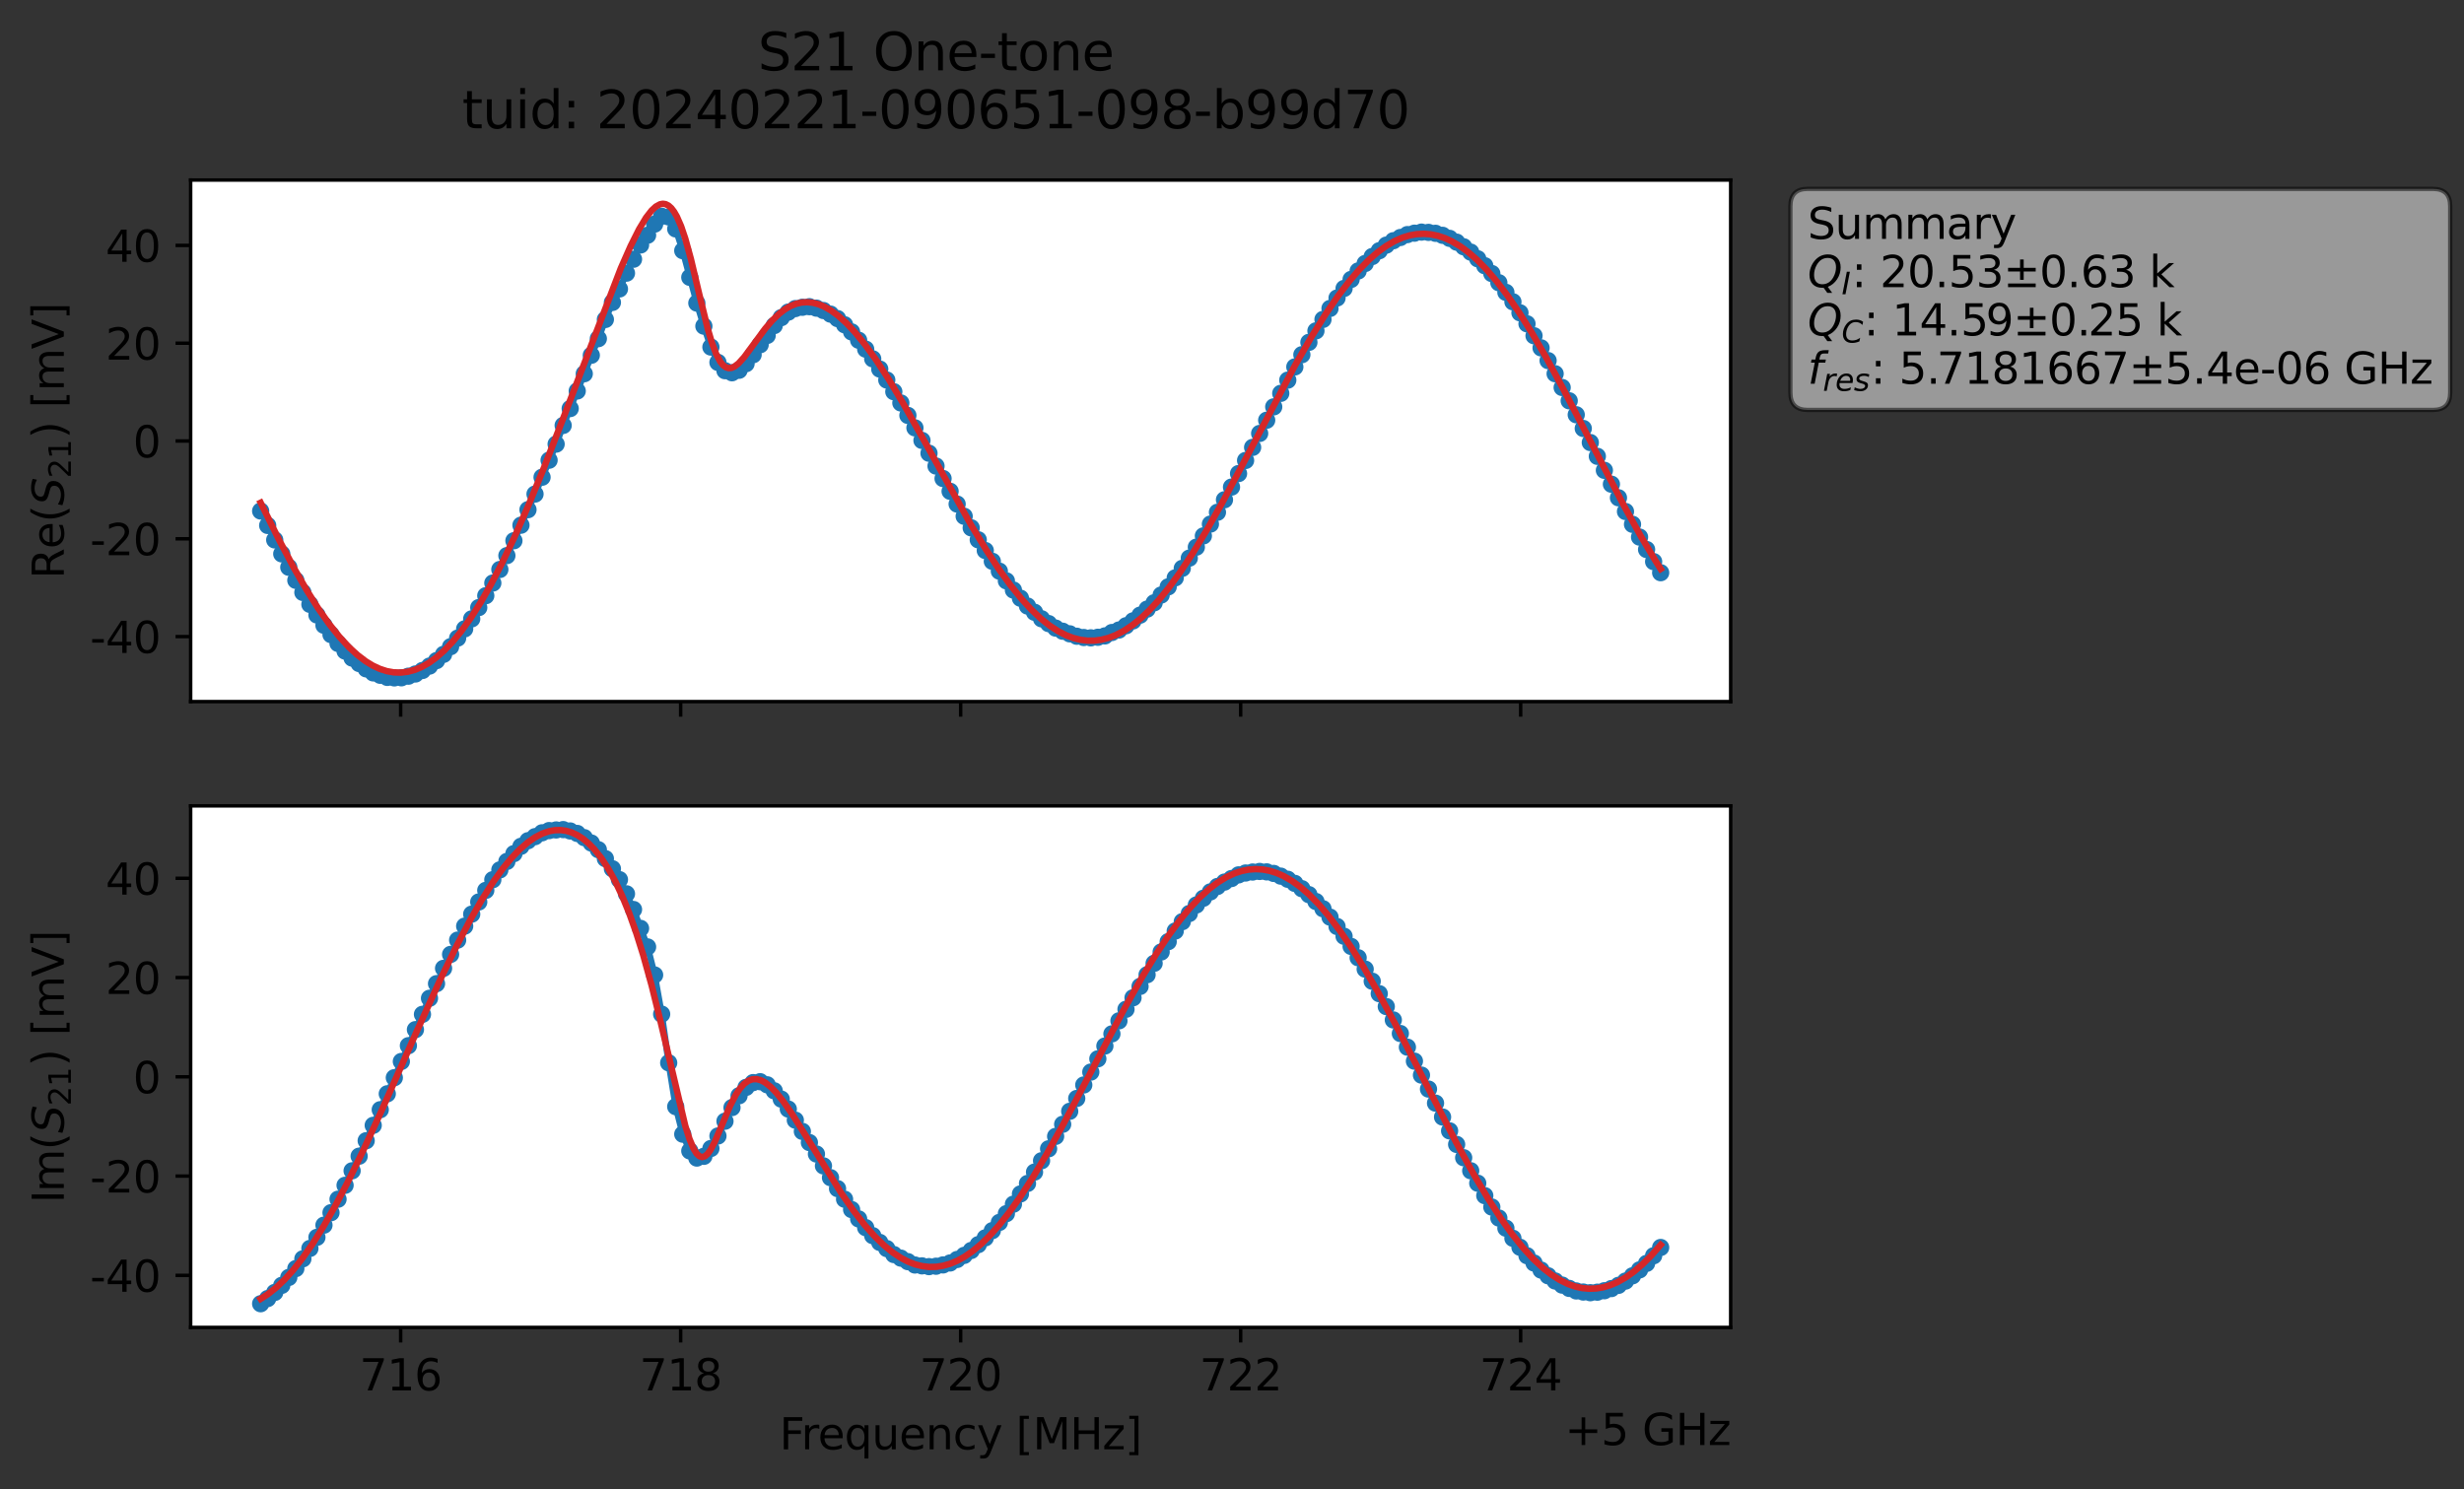 <?xml version="1.0" encoding="utf-8" standalone="no"?>
<!DOCTYPE svg PUBLIC "-//W3C//DTD SVG 1.1//EN"
  "http://www.w3.org/Graphics/SVG/1.1/DTD/svg11.dtd">
<svg xmlns:xlink="http://www.w3.org/1999/xlink" width="571.387pt" height="345.428pt" viewBox="0 0 571.387 345.428" xmlns="http://www.w3.org/2000/svg" version="1.1">
 <rect x="0" y="0" width="571.387" height="345.428" fill="#333333" stroke="none"/>
 <defs>
  <style type="text/css">*{stroke-linejoin: round; stroke-linecap: butt}</style>
 </defs>
 <g id="figure_1">
  <g id="patch_1">
   <path d="M 0 345.428 
L 571.387 345.428 
L 571.387 -0 
L 0 -0 
L 0 345.428 
z
" style="fill: none; opacity: 0"/>
  </g>
  <g id="axes_1">
   <g id="patch_2">
    <path d="M 44.211 162.72 
L 401.331 162.72 
L 401.331 41.76 
L 44.211 41.76 
z
" style="fill: #ffffff"/>
   </g>
   <g id="matplotlib.axis_1">
    <g id="xtick_1">
     <g id="line2d_1">
      <defs>
       <path id="m3486b34eb3" d="M 0 0 
L 0 3.5 
" style="stroke: #000000; stroke-width: 0.8"/>
      </defs>
      <g>
       <use xlink:href="#m3486b34eb3" x="92.909" y="162.72" style="stroke: #000000; stroke-width: 0.8"/>
      </g>
     </g>
    </g>
    <g id="xtick_2">
     <g id="line2d_2">
      <g>
       <use xlink:href="#m3486b34eb3" x="157.84" y="162.72" style="stroke: #000000; stroke-width: 0.8"/>
      </g>
     </g>
    </g>
    <g id="xtick_3">
     <g id="line2d_3">
      <g>
       <use xlink:href="#m3486b34eb3" x="222.771" y="162.72" style="stroke: #000000; stroke-width: 0.8"/>
      </g>
     </g>
    </g>
    <g id="xtick_4">
     <g id="line2d_4">
      <g>
       <use xlink:href="#m3486b34eb3" x="287.702" y="162.72" style="stroke: #000000; stroke-width: 0.8"/>
      </g>
     </g>
    </g>
    <g id="xtick_5">
     <g id="line2d_5">
      <g>
       <use xlink:href="#m3486b34eb3" x="352.633" y="162.72" style="stroke: #000000; stroke-width: 0.8"/>
      </g>
     </g>
    </g>
   </g>
   <g id="matplotlib.axis_2">
    <g id="ytick_1">
     <g id="line2d_6">
      <defs>
       <path id="m508b748fab" d="M 0 0 
L -3.5 0 
" style="stroke: #000000; stroke-width: 0.8"/>
      </defs>
      <g>
       <use xlink:href="#m508b748fab" x="44.211" y="147.647" style="stroke: #000000; stroke-width: 0.8"/>
      </g>
     </g>
     <g id="text_1">
      <!-- -40 -->
      <g transform="translate(20.878 151.446) scale(0.1 -0.1)">
       <defs>
        <path id="DejaVuSans-2d" d="M 313 2009 
L 1997 2009 
L 1997 1497 
L 313 1497 
L 313 2009 
z
" transform="scale(0.016)"/>
        <path id="DejaVuSans-34" d="M 2419 4116 
L 825 1625 
L 2419 1625 
L 2419 4116 
z
M 2253 4666 
L 3047 4666 
L 3047 1625 
L 3713 1625 
L 3713 1100 
L 3047 1100 
L 3047 0 
L 2419 0 
L 2419 1100 
L 313 1100 
L 313 1709 
L 2253 4666 
z
" transform="scale(0.016)"/>
        <path id="DejaVuSans-30" d="M 2034 4250 
Q 1547 4250 1301 3770 
Q 1056 3291 1056 2328 
Q 1056 1369 1301 889 
Q 1547 409 2034 409 
Q 2525 409 2770 889 
Q 3016 1369 3016 2328 
Q 3016 3291 2770 3770 
Q 2525 4250 2034 4250 
z
M 2034 4750 
Q 2819 4750 3233 4129 
Q 3647 3509 3647 2328 
Q 3647 1150 3233 529 
Q 2819 -91 2034 -91 
Q 1250 -91 836 529 
Q 422 1150 422 2328 
Q 422 3509 836 4129 
Q 1250 4750 2034 4750 
z
" transform="scale(0.016)"/>
       </defs>
       <use xlink:href="#DejaVuSans-2d"/>
       <use xlink:href="#DejaVuSans-34" x="36.084"/>
       <use xlink:href="#DejaVuSans-30" x="99.707"/>
      </g>
     </g>
    </g>
    <g id="ytick_2">
     <g id="line2d_7">
      <g>
       <use xlink:href="#m508b748fab" x="44.211" y="124.964" style="stroke: #000000; stroke-width: 0.8"/>
      </g>
     </g>
     <g id="text_2">
      <!-- -20 -->
      <g transform="translate(20.878 128.764) scale(0.1 -0.1)">
       <defs>
        <path id="DejaVuSans-32" d="M 1228 531 
L 3431 531 
L 3431 0 
L 469 0 
L 469 531 
Q 828 903 1448 1529 
Q 2069 2156 2228 2338 
Q 2531 2678 2651 2914 
Q 2772 3150 2772 3378 
Q 2772 3750 2511 3984 
Q 2250 4219 1831 4219 
Q 1534 4219 1204 4116 
Q 875 4013 500 3803 
L 500 4441 
Q 881 4594 1212 4672 
Q 1544 4750 1819 4750 
Q 2544 4750 2975 4387 
Q 3406 4025 3406 3419 
Q 3406 3131 3298 2873 
Q 3191 2616 2906 2266 
Q 2828 2175 2409 1742 
Q 1991 1309 1228 531 
z
" transform="scale(0.016)"/>
       </defs>
       <use xlink:href="#DejaVuSans-2d"/>
       <use xlink:href="#DejaVuSans-32" x="36.084"/>
       <use xlink:href="#DejaVuSans-30" x="99.707"/>
      </g>
     </g>
    </g>
    <g id="ytick_3">
     <g id="line2d_8">
      <g>
       <use xlink:href="#m508b748fab" x="44.211" y="102.282" style="stroke: #000000; stroke-width: 0.8"/>
      </g>
     </g>
     <g id="text_3">
      <!-- 0 -->
      <g transform="translate(30.848 106.082) scale(0.1 -0.1)">
       <use xlink:href="#DejaVuSans-30"/>
      </g>
     </g>
    </g>
    <g id="ytick_4">
     <g id="line2d_9">
      <g>
       <use xlink:href="#m508b748fab" x="44.211" y="79.6" style="stroke: #000000; stroke-width: 0.8"/>
      </g>
     </g>
     <g id="text_4">
      <!-- 20 -->
      <g transform="translate(24.486 83.4) scale(0.1 -0.1)">
       <use xlink:href="#DejaVuSans-32"/>
       <use xlink:href="#DejaVuSans-30" x="63.623"/>
      </g>
     </g>
    </g>
    <g id="ytick_5">
     <g id="line2d_10">
      <g>
       <use xlink:href="#m508b748fab" x="44.211" y="56.918" style="stroke: #000000; stroke-width: 0.8"/>
      </g>
     </g>
     <g id="text_5">
      <!-- 40 -->
      <g transform="translate(24.486 60.718) scale(0.1 -0.1)">
       <use xlink:href="#DejaVuSans-34"/>
       <use xlink:href="#DejaVuSans-30" x="63.623"/>
      </g>
     </g>
    </g>
    <g id="text_6">
     <!-- Re$(S_{21})$ [mV] -->
     <g transform="translate(14.798 134.24) rotate(-90) scale(0.1 -0.1)">
      <defs>
       <path id="DejaVuSans-52" d="M 2841 2188 
Q 3044 2119 3236 1894 
Q 3428 1669 3622 1275 
L 4263 0 
L 3584 0 
L 2988 1197 
Q 2756 1666 2539 1819 
Q 2322 1972 1947 1972 
L 1259 1972 
L 1259 0 
L 628 0 
L 628 4666 
L 2053 4666 
Q 2853 4666 3247 4331 
Q 3641 3997 3641 3322 
Q 3641 2881 3436 2590 
Q 3231 2300 2841 2188 
z
M 1259 4147 
L 1259 2491 
L 2053 2491 
Q 2509 2491 2742 2702 
Q 2975 2913 2975 3322 
Q 2975 3731 2742 3939 
Q 2509 4147 2053 4147 
L 1259 4147 
z
" transform="scale(0.016)"/>
       <path id="DejaVuSans-65" d="M 3597 1894 
L 3597 1613 
L 953 1613 
Q 991 1019 1311 708 
Q 1631 397 2203 397 
Q 2534 397 2845 478 
Q 3156 559 3463 722 
L 3463 178 
Q 3153 47 2828 -22 
Q 2503 -91 2169 -91 
Q 1331 -91 842 396 
Q 353 884 353 1716 
Q 353 2575 817 3079 
Q 1281 3584 2069 3584 
Q 2775 3584 3186 3129 
Q 3597 2675 3597 1894 
z
M 3022 2063 
Q 3016 2534 2758 2815 
Q 2500 3097 2075 3097 
Q 1594 3097 1305 2825 
Q 1016 2553 972 2059 
L 3022 2063 
z
" transform="scale(0.016)"/>
       <path id="DejaVuSans-28" d="M 1984 4856 
Q 1566 4138 1362 3434 
Q 1159 2731 1159 2009 
Q 1159 1288 1364 580 
Q 1569 -128 1984 -844 
L 1484 -844 
Q 1016 -109 783 600 
Q 550 1309 550 2009 
Q 550 2706 781 3412 
Q 1013 4119 1484 4856 
L 1984 4856 
z
" transform="scale(0.016)"/>
       <path id="DejaVuSans-Oblique-53" d="M 3859 4513 
L 3738 3897 
Q 3422 4066 3111 4152 
Q 2800 4238 2509 4238 
Q 1944 4238 1609 3991 
Q 1275 3744 1275 3334 
Q 1275 3109 1398 2989 
Q 1522 2869 2034 2731 
L 2413 2638 
Q 3053 2472 3303 2217 
Q 3553 1963 3553 1503 
Q 3553 797 2998 353 
Q 2444 -91 1538 -91 
Q 1166 -91 791 -17 
Q 416 56 38 206 
L 166 856 
Q 513 641 861 531 
Q 1209 422 1556 422 
Q 2147 422 2503 684 
Q 2859 947 2859 1369 
Q 2859 1650 2717 1795 
Q 2575 1941 2106 2059 
L 1728 2156 
Q 1081 2325 845 2545 
Q 609 2766 609 3163 
Q 609 3859 1145 4304 
Q 1681 4750 2541 4750 
Q 2875 4750 3203 4690 
Q 3531 4631 3859 4513 
z
" transform="scale(0.016)"/>
       <path id="DejaVuSans-31" d="M 794 531 
L 1825 531 
L 1825 4091 
L 703 3866 
L 703 4441 
L 1819 4666 
L 2450 4666 
L 2450 531 
L 3481 531 
L 3481 0 
L 794 0 
L 794 531 
z
" transform="scale(0.016)"/>
       <path id="DejaVuSans-29" d="M 513 4856 
L 1013 4856 
Q 1481 4119 1714 3412 
Q 1947 2706 1947 2009 
Q 1947 1309 1714 600 
Q 1481 -109 1013 -844 
L 513 -844 
Q 928 -128 1133 580 
Q 1338 1288 1338 2009 
Q 1338 2731 1133 3434 
Q 928 4138 513 4856 
z
" transform="scale(0.016)"/>
       <path id="DejaVuSans-20" transform="scale(0.016)"/>
       <path id="DejaVuSans-5b" d="M 550 4863 
L 1875 4863 
L 1875 4416 
L 1125 4416 
L 1125 -397 
L 1875 -397 
L 1875 -844 
L 550 -844 
L 550 4863 
z
" transform="scale(0.016)"/>
       <path id="DejaVuSans-6d" d="M 3328 2828 
Q 3544 3216 3844 3400 
Q 4144 3584 4550 3584 
Q 5097 3584 5394 3201 
Q 5691 2819 5691 2113 
L 5691 0 
L 5113 0 
L 5113 2094 
Q 5113 2597 4934 2840 
Q 4756 3084 4391 3084 
Q 3944 3084 3684 2787 
Q 3425 2491 3425 1978 
L 3425 0 
L 2847 0 
L 2847 2094 
Q 2847 2600 2669 2842 
Q 2491 3084 2119 3084 
Q 1678 3084 1418 2786 
Q 1159 2488 1159 1978 
L 1159 0 
L 581 0 
L 581 3500 
L 1159 3500 
L 1159 2956 
Q 1356 3278 1631 3431 
Q 1906 3584 2284 3584 
Q 2666 3584 2933 3390 
Q 3200 3197 3328 2828 
z
" transform="scale(0.016)"/>
       <path id="DejaVuSans-56" d="M 1831 0 
L 50 4666 
L 709 4666 
L 2188 738 
L 3669 4666 
L 4325 4666 
L 2547 0 
L 1831 0 
z
" transform="scale(0.016)"/>
       <path id="DejaVuSans-5d" d="M 1947 4863 
L 1947 -844 
L 622 -844 
L 622 -397 
L 1369 -397 
L 1369 4416 
L 622 4416 
L 622 4863 
L 1947 4863 
z
" transform="scale(0.016)"/>
      </defs>
      <use xlink:href="#DejaVuSans-52" transform="translate(0 0.016)"/>
      <use xlink:href="#DejaVuSans-65" transform="translate(69.482 0.016)"/>
      <use xlink:href="#DejaVuSans-28" transform="translate(131.006 0.016)"/>
      <use xlink:href="#DejaVuSans-Oblique-53" transform="translate(170.02 0.016)"/>
      <use xlink:href="#DejaVuSans-32" transform="translate(233.496 -16.391) scale(0.7)"/>
      <use xlink:href="#DejaVuSans-31" transform="translate(278.032 -16.391) scale(0.7)"/>
      <use xlink:href="#DejaVuSans-29" transform="translate(325.303 0.016)"/>
      <use xlink:href="#DejaVuSans-20" transform="translate(364.316 0.016)"/>
      <use xlink:href="#DejaVuSans-5b" transform="translate(396.104 0.016)"/>
      <use xlink:href="#DejaVuSans-6d" transform="translate(435.117 0.016)"/>
      <use xlink:href="#DejaVuSans-56" transform="translate(532.529 0.016)"/>
      <use xlink:href="#DejaVuSans-5d" transform="translate(600.938 0.016)"/>
     </g>
    </g>
   </g>
   <g id="line2d_11">
    <path d="M 60.444 118.52 
L 65.338 128.462 
L 68.601 134.595 
L 71.864 140.17 
L 75.127 145.025 
L 78.389 149.234 
L 81.652 152.626 
L 84.915 155.129 
L 86.547 156.066 
L 89.809 157.11 
L 91.441 157.222 
L 93.072 157.2 
L 94.704 156.827 
L 96.335 156.319 
L 97.967 155.507 
L 99.598 154.482 
L 101.229 153.213 
L 102.861 151.764 
L 104.492 149.984 
L 107.755 145.853 
L 109.387 143.533 
L 112.649 138.163 
L 115.912 132.082 
L 119.175 125.412 
L 124.069 114.589 
L 128.964 103.004 
L 130.595 98.671 
L 135.489 86.68 
L 137.121 82.397 
L 138.752 78.545 
L 140.384 74.094 
L 142.015 70.144 
L 143.647 67.019 
L 145.278 63.354 
L 148.541 56.814 
L 150.172 54.559 
L 151.804 51.981 
L 153.435 50.165 
L 155.067 50.309 
L 156.698 53.09 
L 158.329 58.135 
L 161.592 70.292 
L 163.224 75.643 
L 164.855 80.496 
L 166.487 84.049 
L 168.118 85.974 
L 169.749 86.453 
L 171.381 85.879 
L 173.012 84.346 
L 174.644 82.276 
L 177.907 77.805 
L 179.538 75.509 
L 181.169 73.673 
L 182.801 72.385 
L 184.432 71.569 
L 186.064 71.268 
L 187.695 71.134 
L 189.327 71.468 
L 190.958 72.023 
L 192.589 72.858 
L 194.221 73.892 
L 195.852 75.322 
L 197.484 76.981 
L 200.747 80.979 
L 204.009 85.595 
L 207.272 90.847 
L 208.904 93.458 
L 218.692 110.988 
L 223.587 119.741 
L 228.481 127.683 
L 230.112 130.183 
L 235.007 136.856 
L 238.27 140.558 
L 241.532 143.52 
L 244.795 145.677 
L 246.427 146.402 
L 249.69 147.563 
L 251.321 147.86 
L 252.952 147.936 
L 254.584 147.805 
L 256.215 147.488 
L 257.847 146.699 
L 259.478 146.119 
L 261.11 145.134 
L 262.741 144.004 
L 266.004 141.277 
L 267.635 139.807 
L 270.898 136.111 
L 274.161 131.818 
L 277.424 126.904 
L 280.687 121.552 
L 283.95 115.913 
L 287.212 109.836 
L 293.738 97.465 
L 300.264 85.102 
L 305.158 76.739 
L 308.421 71.538 
L 311.684 66.897 
L 314.947 62.844 
L 318.21 59.496 
L 321.472 56.851 
L 323.104 55.831 
L 326.367 54.408 
L 329.63 53.834 
L 331.261 53.897 
L 332.892 54.112 
L 334.524 54.58 
L 336.155 55.283 
L 337.787 56.165 
L 339.418 57.238 
L 341.05 58.477 
L 344.312 61.632 
L 345.944 63.444 
L 350.838 69.999 
L 354.101 75.098 
L 358.995 83.633 
L 363.89 92.957 
L 376.941 118.632 
L 381.835 127.45 
L 383.467 130.258 
L 385.098 132.828 
L 385.098 132.828 
" clip-path="url(#pecd159fead)" style="fill: none; stroke: #1f77b4; stroke-width: 1.5; stroke-linecap: square"/>
    <defs>
     <path id="mc5c2852667" d="M 0 1.5 
C 0.398 1.5 0.779 1.342 1.061 1.061 
C 1.342 0.779 1.5 0.398 1.5 0 
C 1.5 -0.398 1.342 -0.779 1.061 -1.061 
C 0.779 -1.342 0.398 -1.5 0 -1.5 
C -0.398 -1.5 -0.779 -1.342 -1.061 -1.061 
C -1.342 -0.779 -1.5 -0.398 -1.5 0 
C -1.5 0.398 -1.342 0.779 -1.061 1.061 
C -0.779 1.342 -0.398 1.5 0 1.5 
z
" style="stroke: #1f77b4"/>
    </defs>
    <g clip-path="url(#pecd159fead)">
     <use xlink:href="#mc5c2852667" x="60.444" y="118.52" style="fill: #1f77b4; stroke: #1f77b4"/>
     <use xlink:href="#mc5c2852667" x="62.075" y="121.869" style="fill: #1f77b4; stroke: #1f77b4"/>
     <use xlink:href="#mc5c2852667" x="63.707" y="125.223" style="fill: #1f77b4; stroke: #1f77b4"/>
     <use xlink:href="#mc5c2852667" x="65.338" y="128.462" style="fill: #1f77b4; stroke: #1f77b4"/>
     <use xlink:href="#mc5c2852667" x="66.969" y="131.569" style="fill: #1f77b4; stroke: #1f77b4"/>
     <use xlink:href="#mc5c2852667" x="68.601" y="134.595" style="fill: #1f77b4; stroke: #1f77b4"/>
     <use xlink:href="#mc5c2852667" x="70.232" y="137.404" style="fill: #1f77b4; stroke: #1f77b4"/>
     <use xlink:href="#mc5c2852667" x="71.864" y="140.17" style="fill: #1f77b4; stroke: #1f77b4"/>
     <use xlink:href="#mc5c2852667" x="73.495" y="142.631" style="fill: #1f77b4; stroke: #1f77b4"/>
     <use xlink:href="#mc5c2852667" x="75.127" y="145.025" style="fill: #1f77b4; stroke: #1f77b4"/>
     <use xlink:href="#mc5c2852667" x="76.758" y="147.188" style="fill: #1f77b4; stroke: #1f77b4"/>
     <use xlink:href="#mc5c2852667" x="78.389" y="149.234" style="fill: #1f77b4; stroke: #1f77b4"/>
     <use xlink:href="#mc5c2852667" x="80.021" y="151.001" style="fill: #1f77b4; stroke: #1f77b4"/>
     <use xlink:href="#mc5c2852667" x="81.652" y="152.626" style="fill: #1f77b4; stroke: #1f77b4"/>
     <use xlink:href="#mc5c2852667" x="83.284" y="153.892" style="fill: #1f77b4; stroke: #1f77b4"/>
     <use xlink:href="#mc5c2852667" x="84.915" y="155.129" style="fill: #1f77b4; stroke: #1f77b4"/>
     <use xlink:href="#mc5c2852667" x="86.547" y="156.066" style="fill: #1f77b4; stroke: #1f77b4"/>
     <use xlink:href="#mc5c2852667" x="88.178" y="156.619" style="fill: #1f77b4; stroke: #1f77b4"/>
     <use xlink:href="#mc5c2852667" x="89.809" y="157.11" style="fill: #1f77b4; stroke: #1f77b4"/>
     <use xlink:href="#mc5c2852667" x="91.441" y="157.222" style="fill: #1f77b4; stroke: #1f77b4"/>
     <use xlink:href="#mc5c2852667" x="93.072" y="157.2" style="fill: #1f77b4; stroke: #1f77b4"/>
     <use xlink:href="#mc5c2852667" x="94.704" y="156.827" style="fill: #1f77b4; stroke: #1f77b4"/>
     <use xlink:href="#mc5c2852667" x="96.335" y="156.319" style="fill: #1f77b4; stroke: #1f77b4"/>
     <use xlink:href="#mc5c2852667" x="97.967" y="155.507" style="fill: #1f77b4; stroke: #1f77b4"/>
     <use xlink:href="#mc5c2852667" x="99.598" y="154.482" style="fill: #1f77b4; stroke: #1f77b4"/>
     <use xlink:href="#mc5c2852667" x="101.229" y="153.213" style="fill: #1f77b4; stroke: #1f77b4"/>
     <use xlink:href="#mc5c2852667" x="102.861" y="151.764" style="fill: #1f77b4; stroke: #1f77b4"/>
     <use xlink:href="#mc5c2852667" x="104.492" y="149.984" style="fill: #1f77b4; stroke: #1f77b4"/>
     <use xlink:href="#mc5c2852667" x="106.124" y="148.001" style="fill: #1f77b4; stroke: #1f77b4"/>
     <use xlink:href="#mc5c2852667" x="107.755" y="145.853" style="fill: #1f77b4; stroke: #1f77b4"/>
     <use xlink:href="#mc5c2852667" x="109.387" y="143.533" style="fill: #1f77b4; stroke: #1f77b4"/>
     <use xlink:href="#mc5c2852667" x="111.018" y="140.922" style="fill: #1f77b4; stroke: #1f77b4"/>
     <use xlink:href="#mc5c2852667" x="112.649" y="138.163" style="fill: #1f77b4; stroke: #1f77b4"/>
     <use xlink:href="#mc5c2852667" x="114.281" y="135.226" style="fill: #1f77b4; stroke: #1f77b4"/>
     <use xlink:href="#mc5c2852667" x="115.912" y="132.082" style="fill: #1f77b4; stroke: #1f77b4"/>
     <use xlink:href="#mc5c2852667" x="117.544" y="128.868" style="fill: #1f77b4; stroke: #1f77b4"/>
     <use xlink:href="#mc5c2852667" x="119.175" y="125.412" style="fill: #1f77b4; stroke: #1f77b4"/>
     <use xlink:href="#mc5c2852667" x="120.807" y="121.809" style="fill: #1f77b4; stroke: #1f77b4"/>
     <use xlink:href="#mc5c2852667" x="122.438" y="118.213" style="fill: #1f77b4; stroke: #1f77b4"/>
     <use xlink:href="#mc5c2852667" x="124.069" y="114.589" style="fill: #1f77b4; stroke: #1f77b4"/>
     <use xlink:href="#mc5c2852667" x="125.701" y="110.686" style="fill: #1f77b4; stroke: #1f77b4"/>
     <use xlink:href="#mc5c2852667" x="127.332" y="106.739" style="fill: #1f77b4; stroke: #1f77b4"/>
     <use xlink:href="#mc5c2852667" x="128.964" y="103.004" style="fill: #1f77b4; stroke: #1f77b4"/>
     <use xlink:href="#mc5c2852667" x="130.595" y="98.671" style="fill: #1f77b4; stroke: #1f77b4"/>
     <use xlink:href="#mc5c2852667" x="132.227" y="94.759" style="fill: #1f77b4; stroke: #1f77b4"/>
     <use xlink:href="#mc5c2852667" x="133.858" y="90.683" style="fill: #1f77b4; stroke: #1f77b4"/>
     <use xlink:href="#mc5c2852667" x="135.489" y="86.68" style="fill: #1f77b4; stroke: #1f77b4"/>
     <use xlink:href="#mc5c2852667" x="137.121" y="82.397" style="fill: #1f77b4; stroke: #1f77b4"/>
     <use xlink:href="#mc5c2852667" x="138.752" y="78.545" style="fill: #1f77b4; stroke: #1f77b4"/>
     <use xlink:href="#mc5c2852667" x="140.384" y="74.094" style="fill: #1f77b4; stroke: #1f77b4"/>
     <use xlink:href="#mc5c2852667" x="142.015" y="70.144" style="fill: #1f77b4; stroke: #1f77b4"/>
     <use xlink:href="#mc5c2852667" x="143.647" y="67.019" style="fill: #1f77b4; stroke: #1f77b4"/>
     <use xlink:href="#mc5c2852667" x="145.278" y="63.354" style="fill: #1f77b4; stroke: #1f77b4"/>
     <use xlink:href="#mc5c2852667" x="146.909" y="60.123" style="fill: #1f77b4; stroke: #1f77b4"/>
     <use xlink:href="#mc5c2852667" x="148.541" y="56.814" style="fill: #1f77b4; stroke: #1f77b4"/>
     <use xlink:href="#mc5c2852667" x="150.172" y="54.559" style="fill: #1f77b4; stroke: #1f77b4"/>
     <use xlink:href="#mc5c2852667" x="151.804" y="51.981" style="fill: #1f77b4; stroke: #1f77b4"/>
     <use xlink:href="#mc5c2852667" x="153.435" y="50.165" style="fill: #1f77b4; stroke: #1f77b4"/>
     <use xlink:href="#mc5c2852667" x="155.067" y="50.309" style="fill: #1f77b4; stroke: #1f77b4"/>
     <use xlink:href="#mc5c2852667" x="156.698" y="53.09" style="fill: #1f77b4; stroke: #1f77b4"/>
     <use xlink:href="#mc5c2852667" x="158.329" y="58.135" style="fill: #1f77b4; stroke: #1f77b4"/>
     <use xlink:href="#mc5c2852667" x="159.961" y="64.328" style="fill: #1f77b4; stroke: #1f77b4"/>
     <use xlink:href="#mc5c2852667" x="161.592" y="70.292" style="fill: #1f77b4; stroke: #1f77b4"/>
     <use xlink:href="#mc5c2852667" x="163.224" y="75.643" style="fill: #1f77b4; stroke: #1f77b4"/>
     <use xlink:href="#mc5c2852667" x="164.855" y="80.496" style="fill: #1f77b4; stroke: #1f77b4"/>
     <use xlink:href="#mc5c2852667" x="166.487" y="84.049" style="fill: #1f77b4; stroke: #1f77b4"/>
     <use xlink:href="#mc5c2852667" x="168.118" y="85.974" style="fill: #1f77b4; stroke: #1f77b4"/>
     <use xlink:href="#mc5c2852667" x="169.749" y="86.453" style="fill: #1f77b4; stroke: #1f77b4"/>
     <use xlink:href="#mc5c2852667" x="171.381" y="85.879" style="fill: #1f77b4; stroke: #1f77b4"/>
     <use xlink:href="#mc5c2852667" x="173.012" y="84.346" style="fill: #1f77b4; stroke: #1f77b4"/>
     <use xlink:href="#mc5c2852667" x="174.644" y="82.276" style="fill: #1f77b4; stroke: #1f77b4"/>
     <use xlink:href="#mc5c2852667" x="176.275" y="79.951" style="fill: #1f77b4; stroke: #1f77b4"/>
     <use xlink:href="#mc5c2852667" x="177.907" y="77.805" style="fill: #1f77b4; stroke: #1f77b4"/>
     <use xlink:href="#mc5c2852667" x="179.538" y="75.509" style="fill: #1f77b4; stroke: #1f77b4"/>
     <use xlink:href="#mc5c2852667" x="181.169" y="73.673" style="fill: #1f77b4; stroke: #1f77b4"/>
     <use xlink:href="#mc5c2852667" x="182.801" y="72.385" style="fill: #1f77b4; stroke: #1f77b4"/>
     <use xlink:href="#mc5c2852667" x="184.432" y="71.569" style="fill: #1f77b4; stroke: #1f77b4"/>
     <use xlink:href="#mc5c2852667" x="186.064" y="71.268" style="fill: #1f77b4; stroke: #1f77b4"/>
     <use xlink:href="#mc5c2852667" x="187.695" y="71.134" style="fill: #1f77b4; stroke: #1f77b4"/>
     <use xlink:href="#mc5c2852667" x="189.327" y="71.468" style="fill: #1f77b4; stroke: #1f77b4"/>
     <use xlink:href="#mc5c2852667" x="190.958" y="72.023" style="fill: #1f77b4; stroke: #1f77b4"/>
     <use xlink:href="#mc5c2852667" x="192.589" y="72.858" style="fill: #1f77b4; stroke: #1f77b4"/>
     <use xlink:href="#mc5c2852667" x="194.221" y="73.892" style="fill: #1f77b4; stroke: #1f77b4"/>
     <use xlink:href="#mc5c2852667" x="195.852" y="75.322" style="fill: #1f77b4; stroke: #1f77b4"/>
     <use xlink:href="#mc5c2852667" x="197.484" y="76.981" style="fill: #1f77b4; stroke: #1f77b4"/>
     <use xlink:href="#mc5c2852667" x="199.115" y="78.91" style="fill: #1f77b4; stroke: #1f77b4"/>
     <use xlink:href="#mc5c2852667" x="200.747" y="80.979" style="fill: #1f77b4; stroke: #1f77b4"/>
     <use xlink:href="#mc5c2852667" x="202.378" y="83.225" style="fill: #1f77b4; stroke: #1f77b4"/>
     <use xlink:href="#mc5c2852667" x="204.009" y="85.595" style="fill: #1f77b4; stroke: #1f77b4"/>
     <use xlink:href="#mc5c2852667" x="205.641" y="88.14" style="fill: #1f77b4; stroke: #1f77b4"/>
     <use xlink:href="#mc5c2852667" x="207.272" y="90.847" style="fill: #1f77b4; stroke: #1f77b4"/>
     <use xlink:href="#mc5c2852667" x="208.904" y="93.458" style="fill: #1f77b4; stroke: #1f77b4"/>
     <use xlink:href="#mc5c2852667" x="210.535" y="96.347" style="fill: #1f77b4; stroke: #1f77b4"/>
     <use xlink:href="#mc5c2852667" x="212.167" y="99.231" style="fill: #1f77b4; stroke: #1f77b4"/>
     <use xlink:href="#mc5c2852667" x="213.798" y="102.146" style="fill: #1f77b4; stroke: #1f77b4"/>
     <use xlink:href="#mc5c2852667" x="215.43" y="105.12" style="fill: #1f77b4; stroke: #1f77b4"/>
     <use xlink:href="#mc5c2852667" x="217.061" y="108.093" style="fill: #1f77b4; stroke: #1f77b4"/>
     <use xlink:href="#mc5c2852667" x="218.692" y="110.988" style="fill: #1f77b4; stroke: #1f77b4"/>
     <use xlink:href="#mc5c2852667" x="220.324" y="113.945" style="fill: #1f77b4; stroke: #1f77b4"/>
     <use xlink:href="#mc5c2852667" x="221.955" y="116.911" style="fill: #1f77b4; stroke: #1f77b4"/>
     <use xlink:href="#mc5c2852667" x="223.587" y="119.741" style="fill: #1f77b4; stroke: #1f77b4"/>
     <use xlink:href="#mc5c2852667" x="225.218" y="122.422" style="fill: #1f77b4; stroke: #1f77b4"/>
     <use xlink:href="#mc5c2852667" x="226.85" y="125.193" style="fill: #1f77b4; stroke: #1f77b4"/>
     <use xlink:href="#mc5c2852667" x="228.481" y="127.683" style="fill: #1f77b4; stroke: #1f77b4"/>
     <use xlink:href="#mc5c2852667" x="230.112" y="130.183" style="fill: #1f77b4; stroke: #1f77b4"/>
     <use xlink:href="#mc5c2852667" x="231.744" y="132.469" style="fill: #1f77b4; stroke: #1f77b4"/>
     <use xlink:href="#mc5c2852667" x="233.375" y="134.719" style="fill: #1f77b4; stroke: #1f77b4"/>
     <use xlink:href="#mc5c2852667" x="235.007" y="136.856" style="fill: #1f77b4; stroke: #1f77b4"/>
     <use xlink:href="#mc5c2852667" x="236.638" y="138.743" style="fill: #1f77b4; stroke: #1f77b4"/>
     <use xlink:href="#mc5c2852667" x="238.27" y="140.558" style="fill: #1f77b4; stroke: #1f77b4"/>
     <use xlink:href="#mc5c2852667" x="239.901" y="142.007" style="fill: #1f77b4; stroke: #1f77b4"/>
     <use xlink:href="#mc5c2852667" x="241.532" y="143.52" style="fill: #1f77b4; stroke: #1f77b4"/>
     <use xlink:href="#mc5c2852667" x="243.164" y="144.626" style="fill: #1f77b4; stroke: #1f77b4"/>
     <use xlink:href="#mc5c2852667" x="244.795" y="145.677" style="fill: #1f77b4; stroke: #1f77b4"/>
     <use xlink:href="#mc5c2852667" x="246.427" y="146.402" style="fill: #1f77b4; stroke: #1f77b4"/>
     <use xlink:href="#mc5c2852667" x="248.058" y="147.003" style="fill: #1f77b4; stroke: #1f77b4"/>
     <use xlink:href="#mc5c2852667" x="249.69" y="147.563" style="fill: #1f77b4; stroke: #1f77b4"/>
     <use xlink:href="#mc5c2852667" x="251.321" y="147.86" style="fill: #1f77b4; stroke: #1f77b4"/>
     <use xlink:href="#mc5c2852667" x="252.952" y="147.936" style="fill: #1f77b4; stroke: #1f77b4"/>
     <use xlink:href="#mc5c2852667" x="254.584" y="147.805" style="fill: #1f77b4; stroke: #1f77b4"/>
     <use xlink:href="#mc5c2852667" x="256.215" y="147.488" style="fill: #1f77b4; stroke: #1f77b4"/>
     <use xlink:href="#mc5c2852667" x="257.847" y="146.699" style="fill: #1f77b4; stroke: #1f77b4"/>
     <use xlink:href="#mc5c2852667" x="259.478" y="146.119" style="fill: #1f77b4; stroke: #1f77b4"/>
     <use xlink:href="#mc5c2852667" x="261.11" y="145.134" style="fill: #1f77b4; stroke: #1f77b4"/>
     <use xlink:href="#mc5c2852667" x="262.741" y="144.004" style="fill: #1f77b4; stroke: #1f77b4"/>
     <use xlink:href="#mc5c2852667" x="264.372" y="142.678" style="fill: #1f77b4; stroke: #1f77b4"/>
     <use xlink:href="#mc5c2852667" x="266.004" y="141.277" style="fill: #1f77b4; stroke: #1f77b4"/>
     <use xlink:href="#mc5c2852667" x="267.635" y="139.807" style="fill: #1f77b4; stroke: #1f77b4"/>
     <use xlink:href="#mc5c2852667" x="269.267" y="138.006" style="fill: #1f77b4; stroke: #1f77b4"/>
     <use xlink:href="#mc5c2852667" x="270.898" y="136.111" style="fill: #1f77b4; stroke: #1f77b4"/>
     <use xlink:href="#mc5c2852667" x="272.53" y="134.028" style="fill: #1f77b4; stroke: #1f77b4"/>
     <use xlink:href="#mc5c2852667" x="274.161" y="131.818" style="fill: #1f77b4; stroke: #1f77b4"/>
     <use xlink:href="#mc5c2852667" x="275.792" y="129.449" style="fill: #1f77b4; stroke: #1f77b4"/>
     <use xlink:href="#mc5c2852667" x="277.424" y="126.904" style="fill: #1f77b4; stroke: #1f77b4"/>
     <use xlink:href="#mc5c2852667" x="279.055" y="124.291" style="fill: #1f77b4; stroke: #1f77b4"/>
     <use xlink:href="#mc5c2852667" x="280.687" y="121.552" style="fill: #1f77b4; stroke: #1f77b4"/>
     <use xlink:href="#mc5c2852667" x="282.318" y="118.815" style="fill: #1f77b4; stroke: #1f77b4"/>
     <use xlink:href="#mc5c2852667" x="283.95" y="115.913" style="fill: #1f77b4; stroke: #1f77b4"/>
     <use xlink:href="#mc5c2852667" x="285.581" y="112.97" style="fill: #1f77b4; stroke: #1f77b4"/>
     <use xlink:href="#mc5c2852667" x="287.212" y="109.836" style="fill: #1f77b4; stroke: #1f77b4"/>
     <use xlink:href="#mc5c2852667" x="288.844" y="106.798" style="fill: #1f77b4; stroke: #1f77b4"/>
     <use xlink:href="#mc5c2852667" x="290.475" y="103.762" style="fill: #1f77b4; stroke: #1f77b4"/>
     <use xlink:href="#mc5c2852667" x="292.107" y="100.529" style="fill: #1f77b4; stroke: #1f77b4"/>
     <use xlink:href="#mc5c2852667" x="293.738" y="97.465" style="fill: #1f77b4; stroke: #1f77b4"/>
     <use xlink:href="#mc5c2852667" x="295.37" y="94.362" style="fill: #1f77b4; stroke: #1f77b4"/>
     <use xlink:href="#mc5c2852667" x="297.001" y="91.228" style="fill: #1f77b4; stroke: #1f77b4"/>
     <use xlink:href="#mc5c2852667" x="298.632" y="88.166" style="fill: #1f77b4; stroke: #1f77b4"/>
     <use xlink:href="#mc5c2852667" x="300.264" y="85.102" style="fill: #1f77b4; stroke: #1f77b4"/>
     <use xlink:href="#mc5c2852667" x="301.895" y="82.268" style="fill: #1f77b4; stroke: #1f77b4"/>
     <use xlink:href="#mc5c2852667" x="303.527" y="79.404" style="fill: #1f77b4; stroke: #1f77b4"/>
     <use xlink:href="#mc5c2852667" x="305.158" y="76.739" style="fill: #1f77b4; stroke: #1f77b4"/>
     <use xlink:href="#mc5c2852667" x="306.79" y="74.084" style="fill: #1f77b4; stroke: #1f77b4"/>
     <use xlink:href="#mc5c2852667" x="308.421" y="71.538" style="fill: #1f77b4; stroke: #1f77b4"/>
     <use xlink:href="#mc5c2852667" x="310.052" y="69.121" style="fill: #1f77b4; stroke: #1f77b4"/>
     <use xlink:href="#mc5c2852667" x="311.684" y="66.897" style="fill: #1f77b4; stroke: #1f77b4"/>
     <use xlink:href="#mc5c2852667" x="313.315" y="64.807" style="fill: #1f77b4; stroke: #1f77b4"/>
     <use xlink:href="#mc5c2852667" x="314.947" y="62.844" style="fill: #1f77b4; stroke: #1f77b4"/>
     <use xlink:href="#mc5c2852667" x="316.578" y="61.11" style="fill: #1f77b4; stroke: #1f77b4"/>
     <use xlink:href="#mc5c2852667" x="318.21" y="59.496" style="fill: #1f77b4; stroke: #1f77b4"/>
     <use xlink:href="#mc5c2852667" x="319.841" y="58.151" style="fill: #1f77b4; stroke: #1f77b4"/>
     <use xlink:href="#mc5c2852667" x="321.472" y="56.851" style="fill: #1f77b4; stroke: #1f77b4"/>
     <use xlink:href="#mc5c2852667" x="323.104" y="55.831" style="fill: #1f77b4; stroke: #1f77b4"/>
     <use xlink:href="#mc5c2852667" x="324.735" y="55.085" style="fill: #1f77b4; stroke: #1f77b4"/>
     <use xlink:href="#mc5c2852667" x="326.367" y="54.408" style="fill: #1f77b4; stroke: #1f77b4"/>
     <use xlink:href="#mc5c2852667" x="327.998" y="54.083" style="fill: #1f77b4; stroke: #1f77b4"/>
     <use xlink:href="#mc5c2852667" x="329.63" y="53.834" style="fill: #1f77b4; stroke: #1f77b4"/>
     <use xlink:href="#mc5c2852667" x="331.261" y="53.897" style="fill: #1f77b4; stroke: #1f77b4"/>
     <use xlink:href="#mc5c2852667" x="332.892" y="54.112" style="fill: #1f77b4; stroke: #1f77b4"/>
     <use xlink:href="#mc5c2852667" x="334.524" y="54.58" style="fill: #1f77b4; stroke: #1f77b4"/>
     <use xlink:href="#mc5c2852667" x="336.155" y="55.283" style="fill: #1f77b4; stroke: #1f77b4"/>
     <use xlink:href="#mc5c2852667" x="337.787" y="56.165" style="fill: #1f77b4; stroke: #1f77b4"/>
     <use xlink:href="#mc5c2852667" x="339.418" y="57.238" style="fill: #1f77b4; stroke: #1f77b4"/>
     <use xlink:href="#mc5c2852667" x="341.05" y="58.477" style="fill: #1f77b4; stroke: #1f77b4"/>
     <use xlink:href="#mc5c2852667" x="342.681" y="60.021" style="fill: #1f77b4; stroke: #1f77b4"/>
     <use xlink:href="#mc5c2852667" x="344.312" y="61.632" style="fill: #1f77b4; stroke: #1f77b4"/>
     <use xlink:href="#mc5c2852667" x="345.944" y="63.444" style="fill: #1f77b4; stroke: #1f77b4"/>
     <use xlink:href="#mc5c2852667" x="347.575" y="65.572" style="fill: #1f77b4; stroke: #1f77b4"/>
     <use xlink:href="#mc5c2852667" x="349.207" y="67.802" style="fill: #1f77b4; stroke: #1f77b4"/>
     <use xlink:href="#mc5c2852667" x="350.838" y="69.999" style="fill: #1f77b4; stroke: #1f77b4"/>
     <use xlink:href="#mc5c2852667" x="352.47" y="72.547" style="fill: #1f77b4; stroke: #1f77b4"/>
     <use xlink:href="#mc5c2852667" x="354.101" y="75.098" style="fill: #1f77b4; stroke: #1f77b4"/>
     <use xlink:href="#mc5c2852667" x="355.732" y="77.873" style="fill: #1f77b4; stroke: #1f77b4"/>
     <use xlink:href="#mc5c2852667" x="357.364" y="80.684" style="fill: #1f77b4; stroke: #1f77b4"/>
     <use xlink:href="#mc5c2852667" x="358.995" y="83.633" style="fill: #1f77b4; stroke: #1f77b4"/>
     <use xlink:href="#mc5c2852667" x="360.627" y="86.679" style="fill: #1f77b4; stroke: #1f77b4"/>
     <use xlink:href="#mc5c2852667" x="362.258" y="89.874" style="fill: #1f77b4; stroke: #1f77b4"/>
     <use xlink:href="#mc5c2852667" x="363.89" y="92.957" style="fill: #1f77b4; stroke: #1f77b4"/>
     <use xlink:href="#mc5c2852667" x="365.521" y="96.195" style="fill: #1f77b4; stroke: #1f77b4"/>
     <use xlink:href="#mc5c2852667" x="367.152" y="99.378" style="fill: #1f77b4; stroke: #1f77b4"/>
     <use xlink:href="#mc5c2852667" x="368.784" y="102.639" style="fill: #1f77b4; stroke: #1f77b4"/>
     <use xlink:href="#mc5c2852667" x="370.415" y="105.834" style="fill: #1f77b4; stroke: #1f77b4"/>
     <use xlink:href="#mc5c2852667" x="372.047" y="109.084" style="fill: #1f77b4; stroke: #1f77b4"/>
     <use xlink:href="#mc5c2852667" x="373.678" y="112.304" style="fill: #1f77b4; stroke: #1f77b4"/>
     <use xlink:href="#mc5c2852667" x="375.31" y="115.449" style="fill: #1f77b4; stroke: #1f77b4"/>
     <use xlink:href="#mc5c2852667" x="376.941" y="118.632" style="fill: #1f77b4; stroke: #1f77b4"/>
     <use xlink:href="#mc5c2852667" x="378.572" y="121.606" style="fill: #1f77b4; stroke: #1f77b4"/>
     <use xlink:href="#mc5c2852667" x="380.204" y="124.569" style="fill: #1f77b4; stroke: #1f77b4"/>
     <use xlink:href="#mc5c2852667" x="381.835" y="127.45" style="fill: #1f77b4; stroke: #1f77b4"/>
     <use xlink:href="#mc5c2852667" x="383.467" y="130.258" style="fill: #1f77b4; stroke: #1f77b4"/>
     <use xlink:href="#mc5c2852667" x="385.098" y="132.828" style="fill: #1f77b4; stroke: #1f77b4"/>
    </g>
   </g>
   <g id="line2d_12">
    <path d="M 60.444 116.593 
L 64.668 125.132 
L 68.243 131.875 
L 71.168 136.953 
L 73.768 141.073 
L 76.368 144.77 
L 78.643 147.625 
L 80.917 150.097 
L 82.867 151.893 
L 84.817 153.378 
L 86.442 154.368 
L 88.067 155.13 
L 89.692 155.657 
L 91.317 155.945 
L 92.942 155.994 
L 94.567 155.799 
L 96.191 155.361 
L 97.816 154.68 
L 99.441 153.756 
L 101.066 152.591 
L 103.016 150.881 
L 104.966 148.834 
L 106.916 146.461 
L 109.191 143.293 
L 111.465 139.713 
L 113.74 135.744 
L 116.34 130.762 
L 119.265 124.641 
L 122.515 117.276 
L 126.09 108.603 
L 130.639 96.925 
L 143.963 62.228 
L 146.238 57.075 
L 148.188 53.185 
L 149.813 50.486 
L 151.113 48.809 
L 152.088 47.907 
L 153.063 47.376 
L 153.713 47.258 
L 154.363 47.353 
L 155.013 47.68 
L 155.663 48.259 
L 156.313 49.106 
L 156.963 50.235 
L 157.938 52.471 
L 158.912 55.347 
L 160.212 60.06 
L 162.162 68.274 
L 164.112 76.223 
L 165.087 79.5 
L 166.062 82.086 
L 167.037 83.913 
L 167.687 84.71 
L 168.337 85.191 
L 168.987 85.384 
L 169.637 85.321 
L 170.287 85.039 
L 171.262 84.287 
L 172.562 82.847 
L 174.511 80.215 
L 177.436 76.239 
L 179.061 74.339 
L 180.686 72.765 
L 181.986 71.764 
L 183.286 70.998 
L 184.586 70.466 
L 185.886 70.165 
L 187.186 70.085 
L 188.486 70.219 
L 189.786 70.557 
L 191.085 71.088 
L 192.71 72.01 
L 194.335 73.198 
L 196.285 74.949 
L 198.235 77.021 
L 200.51 79.803 
L 203.11 83.398 
L 206.034 87.884 
L 209.284 93.294 
L 213.834 101.361 
L 225.208 121.801 
L 228.783 127.679 
L 231.708 132.111 
L 234.308 135.704 
L 236.908 138.925 
L 239.182 141.406 
L 241.457 143.549 
L 243.407 145.101 
L 245.357 146.379 
L 247.307 147.375 
L 248.932 147.984 
L 250.557 148.389 
L 252.182 148.588 
L 253.806 148.581 
L 255.431 148.366 
L 257.056 147.946 
L 258.681 147.321 
L 260.631 146.306 
L 262.581 145.006 
L 264.531 143.432 
L 266.481 141.591 
L 268.756 139.124 
L 271.03 136.332 
L 273.63 132.776 
L 276.555 128.356 
L 279.805 122.999 
L 283.38 116.674 
L 288.254 107.556 
L 300.279 84.805 
L 304.178 78.023 
L 307.428 72.815 
L 310.353 68.553 
L 312.953 65.155 
L 315.228 62.514 
L 317.502 60.207 
L 319.452 58.511 
L 321.402 57.085 
L 323.352 55.94 
L 325.302 55.082 
L 326.927 54.59 
L 328.552 54.303 
L 330.177 54.224 
L 331.802 54.352 
L 333.426 54.686 
L 335.051 55.227 
L 336.676 55.97 
L 338.626 57.126 
L 340.576 58.562 
L 342.526 60.271 
L 344.801 62.595 
L 347.076 65.255 
L 349.675 68.679 
L 352.275 72.476 
L 355.2 77.141 
L 358.45 82.738 
L 362.35 89.895 
L 368.199 101.162 
L 376.649 117.414 
L 380.548 124.447 
L 383.798 129.903 
L 385.098 131.959 
L 385.098 131.959 
" clip-path="url(#pecd159fead)" style="fill: none; stroke: #d62728; stroke-width: 1.5; stroke-linecap: square"/>
   </g>
   <g id="patch_3">
    <path d="M 44.211 162.72 
L 44.211 41.76 
" style="fill: none; stroke: #000000; stroke-width: 0.8; stroke-linejoin: miter; stroke-linecap: square"/>
   </g>
   <g id="patch_4">
    <path d="M 401.331 162.72 
L 401.331 41.76 
" style="fill: none; stroke: #000000; stroke-width: 0.8; stroke-linejoin: miter; stroke-linecap: square"/>
   </g>
   <g id="patch_5">
    <path d="M 44.211 162.72 
L 401.331 162.72 
" style="fill: none; stroke: #000000; stroke-width: 0.8; stroke-linejoin: miter; stroke-linecap: square"/>
   </g>
   <g id="patch_6">
    <path d="M 44.211 41.76 
L 401.331 41.76 
" style="fill: none; stroke: #000000; stroke-width: 0.8; stroke-linejoin: miter; stroke-linecap: square"/>
   </g>
   <g id="text_7">
    <g id="patch_7">
     <path d="M 419.187 95.08 
L 564.187 95.08 
Q 568.187 95.08 568.187 91.08 
L 568.187 47.808 
Q 568.187 43.808 564.187 43.808 
L 419.187 43.808 
Q 415.187 43.808 415.187 47.808 
L 415.187 91.08 
Q 415.187 95.08 419.187 95.08 
z
" style="fill: #ffffff; opacity: 0.5; stroke: #000000; stroke-linejoin: miter"/>
    </g>
    <!-- Summary -->
    <g transform="translate(419.187 55.406) scale(0.1 -0.1)">
     <defs>
      <path id="DejaVuSans-53" d="M 3425 4513 
L 3425 3897 
Q 3066 4069 2747 4153 
Q 2428 4238 2131 4238 
Q 1616 4238 1336 4038 
Q 1056 3838 1056 3469 
Q 1056 3159 1242 3001 
Q 1428 2844 1947 2747 
L 2328 2669 
Q 3034 2534 3370 2195 
Q 3706 1856 3706 1288 
Q 3706 609 3251 259 
Q 2797 -91 1919 -91 
Q 1588 -91 1214 -16 
Q 841 59 441 206 
L 441 856 
Q 825 641 1194 531 
Q 1563 422 1919 422 
Q 2459 422 2753 634 
Q 3047 847 3047 1241 
Q 3047 1584 2836 1778 
Q 2625 1972 2144 2069 
L 1759 2144 
Q 1053 2284 737 2584 
Q 422 2884 422 3419 
Q 422 4038 858 4394 
Q 1294 4750 2059 4750 
Q 2388 4750 2728 4690 
Q 3069 4631 3425 4513 
z
" transform="scale(0.016)"/>
      <path id="DejaVuSans-75" d="M 544 1381 
L 544 3500 
L 1119 3500 
L 1119 1403 
Q 1119 906 1312 657 
Q 1506 409 1894 409 
Q 2359 409 2629 706 
Q 2900 1003 2900 1516 
L 2900 3500 
L 3475 3500 
L 3475 0 
L 2900 0 
L 2900 538 
Q 2691 219 2414 64 
Q 2138 -91 1772 -91 
Q 1169 -91 856 284 
Q 544 659 544 1381 
z
M 1991 3584 
L 1991 3584 
z
" transform="scale(0.016)"/>
      <path id="DejaVuSans-61" d="M 2194 1759 
Q 1497 1759 1228 1600 
Q 959 1441 959 1056 
Q 959 750 1161 570 
Q 1363 391 1709 391 
Q 2188 391 2477 730 
Q 2766 1069 2766 1631 
L 2766 1759 
L 2194 1759 
z
M 3341 1997 
L 3341 0 
L 2766 0 
L 2766 531 
Q 2569 213 2275 61 
Q 1981 -91 1556 -91 
Q 1019 -91 701 211 
Q 384 513 384 1019 
Q 384 1609 779 1909 
Q 1175 2209 1959 2209 
L 2766 2209 
L 2766 2266 
Q 2766 2663 2505 2880 
Q 2244 3097 1772 3097 
Q 1472 3097 1187 3025 
Q 903 2953 641 2809 
L 641 3341 
Q 956 3463 1253 3523 
Q 1550 3584 1831 3584 
Q 2591 3584 2966 3190 
Q 3341 2797 3341 1997 
z
" transform="scale(0.016)"/>
      <path id="DejaVuSans-72" d="M 2631 2963 
Q 2534 3019 2420 3045 
Q 2306 3072 2169 3072 
Q 1681 3072 1420 2755 
Q 1159 2438 1159 1844 
L 1159 0 
L 581 0 
L 581 3500 
L 1159 3500 
L 1159 2956 
Q 1341 3275 1631 3429 
Q 1922 3584 2338 3584 
Q 2397 3584 2469 3576 
Q 2541 3569 2628 3553 
L 2631 2963 
z
" transform="scale(0.016)"/>
      <path id="DejaVuSans-79" d="M 2059 -325 
Q 1816 -950 1584 -1140 
Q 1353 -1331 966 -1331 
L 506 -1331 
L 506 -850 
L 844 -850 
Q 1081 -850 1212 -737 
Q 1344 -625 1503 -206 
L 1606 56 
L 191 3500 
L 800 3500 
L 1894 763 
L 2988 3500 
L 3597 3500 
L 2059 -325 
z
" transform="scale(0.016)"/>
     </defs>
     <use xlink:href="#DejaVuSans-53"/>
     <use xlink:href="#DejaVuSans-75" x="63.477"/>
     <use xlink:href="#DejaVuSans-6d" x="126.855"/>
     <use xlink:href="#DejaVuSans-6d" x="224.268"/>
     <use xlink:href="#DejaVuSans-61" x="321.68"/>
     <use xlink:href="#DejaVuSans-72" x="382.959"/>
     <use xlink:href="#DejaVuSans-79" x="424.072"/>
    </g>
    <!-- $Q_I$: 20.53$\pm$0.63 k -->
    <g transform="translate(419.187 66.604) scale(0.1 -0.1)">
     <defs>
      <path id="DejaVuSans-Oblique-51" d="M 2309 -84 
Q 2275 -88 2237 -89 
Q 2200 -91 2125 -91 
Q 1250 -91 756 411 
Q 263 913 263 1797 
Q 263 2319 452 2844 
Q 641 3369 978 3788 
Q 1369 4269 1858 4509 
Q 2347 4750 2938 4750 
Q 3794 4750 4287 4245 
Q 4781 3741 4781 2869 
Q 4781 1928 4265 1147 
Q 3750 366 2919 44 
L 3553 -825 
L 2847 -825 
L 2309 -84 
z
M 2919 4238 
Q 2400 4238 2003 3986 
Q 1606 3734 1313 3219 
Q 1125 2891 1026 2522 
Q 928 2153 928 1778 
Q 928 1128 1239 775 
Q 1550 422 2119 422 
Q 2631 422 3032 676 
Q 3434 931 3719 1434 
Q 3909 1772 4009 2142 
Q 4109 2513 4109 2881 
Q 4109 3528 3796 3883 
Q 3484 4238 2919 4238 
z
" transform="scale(0.016)"/>
      <path id="DejaVuSans-Oblique-49" d="M 1081 4666 
L 1716 4666 
L 806 0 
L 172 0 
L 1081 4666 
z
" transform="scale(0.016)"/>
      <path id="DejaVuSans-3a" d="M 750 794 
L 1409 794 
L 1409 0 
L 750 0 
L 750 794 
z
M 750 3309 
L 1409 3309 
L 1409 2516 
L 750 2516 
L 750 3309 
z
" transform="scale(0.016)"/>
      <path id="DejaVuSans-2e" d="M 684 794 
L 1344 794 
L 1344 0 
L 684 0 
L 684 794 
z
" transform="scale(0.016)"/>
      <path id="DejaVuSans-35" d="M 691 4666 
L 3169 4666 
L 3169 4134 
L 1269 4134 
L 1269 2991 
Q 1406 3038 1543 3061 
Q 1681 3084 1819 3084 
Q 2600 3084 3056 2656 
Q 3513 2228 3513 1497 
Q 3513 744 3044 326 
Q 2575 -91 1722 -91 
Q 1428 -91 1123 -41 
Q 819 9 494 109 
L 494 744 
Q 775 591 1075 516 
Q 1375 441 1709 441 
Q 2250 441 2565 725 
Q 2881 1009 2881 1497 
Q 2881 1984 2565 2268 
Q 2250 2553 1709 2553 
Q 1456 2553 1204 2497 
Q 953 2441 691 2322 
L 691 4666 
z
" transform="scale(0.016)"/>
      <path id="DejaVuSans-33" d="M 2597 2516 
Q 3050 2419 3304 2112 
Q 3559 1806 3559 1356 
Q 3559 666 3084 287 
Q 2609 -91 1734 -91 
Q 1441 -91 1130 -33 
Q 819 25 488 141 
L 488 750 
Q 750 597 1062 519 
Q 1375 441 1716 441 
Q 2309 441 2620 675 
Q 2931 909 2931 1356 
Q 2931 1769 2642 2001 
Q 2353 2234 1838 2234 
L 1294 2234 
L 1294 2753 
L 1863 2753 
Q 2328 2753 2575 2939 
Q 2822 3125 2822 3475 
Q 2822 3834 2567 4026 
Q 2313 4219 1838 4219 
Q 1578 4219 1281 4162 
Q 984 4106 628 3988 
L 628 4550 
Q 988 4650 1302 4700 
Q 1616 4750 1894 4750 
Q 2613 4750 3031 4423 
Q 3450 4097 3450 3541 
Q 3450 3153 3228 2886 
Q 3006 2619 2597 2516 
z
" transform="scale(0.016)"/>
      <path id="DejaVuSans-b1" d="M 2944 4013 
L 2944 2803 
L 4684 2803 
L 4684 2272 
L 2944 2272 
L 2944 1063 
L 2419 1063 
L 2419 2272 
L 678 2272 
L 678 2803 
L 2419 2803 
L 2419 4013 
L 2944 4013 
z
M 678 531 
L 4684 531 
L 4684 0 
L 678 0 
L 678 531 
z
" transform="scale(0.016)"/>
      <path id="DejaVuSans-36" d="M 2113 2584 
Q 1688 2584 1439 2293 
Q 1191 2003 1191 1497 
Q 1191 994 1439 701 
Q 1688 409 2113 409 
Q 2538 409 2786 701 
Q 3034 994 3034 1497 
Q 3034 2003 2786 2293 
Q 2538 2584 2113 2584 
z
M 3366 4563 
L 3366 3988 
Q 3128 4100 2886 4159 
Q 2644 4219 2406 4219 
Q 1781 4219 1451 3797 
Q 1122 3375 1075 2522 
Q 1259 2794 1537 2939 
Q 1816 3084 2150 3084 
Q 2853 3084 3261 2657 
Q 3669 2231 3669 1497 
Q 3669 778 3244 343 
Q 2819 -91 2113 -91 
Q 1303 -91 875 529 
Q 447 1150 447 2328 
Q 447 3434 972 4092 
Q 1497 4750 2381 4750 
Q 2619 4750 2861 4703 
Q 3103 4656 3366 4563 
z
" transform="scale(0.016)"/>
      <path id="DejaVuSans-6b" d="M 581 4863 
L 1159 4863 
L 1159 1991 
L 2875 3500 
L 3609 3500 
L 1753 1863 
L 3688 0 
L 2938 0 
L 1159 1709 
L 1159 0 
L 581 0 
L 581 4863 
z
" transform="scale(0.016)"/>
     </defs>
     <use xlink:href="#DejaVuSans-Oblique-51" transform="translate(0 0.016)"/>
     <use xlink:href="#DejaVuSans-Oblique-49" transform="translate(78.711 -16.391) scale(0.7)"/>
     <use xlink:href="#DejaVuSans-3a" transform="translate(102.09 0.016)"/>
     <use xlink:href="#DejaVuSans-20" transform="translate(135.781 0.016)"/>
     <use xlink:href="#DejaVuSans-32" transform="translate(167.568 0.016)"/>
     <use xlink:href="#DejaVuSans-30" transform="translate(231.191 0.016)"/>
     <use xlink:href="#DejaVuSans-2e" transform="translate(294.814 0.016)"/>
     <use xlink:href="#DejaVuSans-35" transform="translate(326.602 0.016)"/>
     <use xlink:href="#DejaVuSans-33" transform="translate(390.225 0.016)"/>
     <use xlink:href="#DejaVuSans-b1" transform="translate(453.848 0.016)"/>
     <use xlink:href="#DejaVuSans-30" transform="translate(537.637 0.016)"/>
     <use xlink:href="#DejaVuSans-2e" transform="translate(601.26 0.016)"/>
     <use xlink:href="#DejaVuSans-36" transform="translate(633.047 0.016)"/>
     <use xlink:href="#DejaVuSans-33" transform="translate(696.67 0.016)"/>
     <use xlink:href="#DejaVuSans-20" transform="translate(760.293 0.016)"/>
     <use xlink:href="#DejaVuSans-6b" transform="translate(792.08 0.016)"/>
    </g>
    <!-- $Q_C$: 14.59$\pm$0.25 k -->
    <g transform="translate(419.187 77.802) scale(0.1 -0.1)">
     <defs>
      <path id="DejaVuSans-Oblique-43" d="M 4447 4306 
L 4319 3641 
Q 4019 3944 3683 4091 
Q 3347 4238 2956 4238 
Q 2422 4238 2017 3981 
Q 1613 3725 1319 3200 
Q 1131 2863 1032 2486 
Q 934 2109 934 1728 
Q 934 1091 1264 756 
Q 1594 422 2222 422 
Q 2656 422 3056 561 
Q 3456 700 3834 978 
L 3688 231 
Q 3316 72 2936 -9 
Q 2556 -91 2175 -91 
Q 1278 -91 773 396 
Q 269 884 269 1753 
Q 269 2309 461 2846 
Q 653 3384 1013 3828 
Q 1394 4300 1883 4525 
Q 2372 4750 3022 4750 
Q 3422 4750 3780 4639 
Q 4138 4528 4447 4306 
z
" transform="scale(0.016)"/>
      <path id="DejaVuSans-39" d="M 703 97 
L 703 672 
Q 941 559 1184 500 
Q 1428 441 1663 441 
Q 2288 441 2617 861 
Q 2947 1281 2994 2138 
Q 2813 1869 2534 1725 
Q 2256 1581 1919 1581 
Q 1219 1581 811 2004 
Q 403 2428 403 3163 
Q 403 3881 828 4315 
Q 1253 4750 1959 4750 
Q 2769 4750 3195 4129 
Q 3622 3509 3622 2328 
Q 3622 1225 3098 567 
Q 2575 -91 1691 -91 
Q 1453 -91 1209 -44 
Q 966 3 703 97 
z
M 1959 2075 
Q 2384 2075 2632 2365 
Q 2881 2656 2881 3163 
Q 2881 3666 2632 3958 
Q 2384 4250 1959 4250 
Q 1534 4250 1286 3958 
Q 1038 3666 1038 3163 
Q 1038 2656 1286 2365 
Q 1534 2075 1959 2075 
z
" transform="scale(0.016)"/>
     </defs>
     <use xlink:href="#DejaVuSans-Oblique-51" transform="translate(0 0.016)"/>
     <use xlink:href="#DejaVuSans-Oblique-43" transform="translate(78.711 -16.391) scale(0.7)"/>
     <use xlink:href="#DejaVuSans-3a" transform="translate(130.322 0.016)"/>
     <use xlink:href="#DejaVuSans-20" transform="translate(164.014 0.016)"/>
     <use xlink:href="#DejaVuSans-31" transform="translate(195.801 0.016)"/>
     <use xlink:href="#DejaVuSans-34" transform="translate(259.424 0.016)"/>
     <use xlink:href="#DejaVuSans-2e" transform="translate(323.047 0.016)"/>
     <use xlink:href="#DejaVuSans-35" transform="translate(354.834 0.016)"/>
     <use xlink:href="#DejaVuSans-39" transform="translate(412.957 0.016)"/>
     <use xlink:href="#DejaVuSans-b1" transform="translate(476.58 0.016)"/>
     <use xlink:href="#DejaVuSans-30" transform="translate(560.369 0.016)"/>
     <use xlink:href="#DejaVuSans-2e" transform="translate(623.992 0.016)"/>
     <use xlink:href="#DejaVuSans-32" transform="translate(650.279 0.016)"/>
     <use xlink:href="#DejaVuSans-35" transform="translate(713.902 0.016)"/>
     <use xlink:href="#DejaVuSans-20" transform="translate(777.525 0.016)"/>
     <use xlink:href="#DejaVuSans-6b" transform="translate(809.312 0.016)"/>
    </g>
    <!-- $f_{res}$: 5.7181667$\pm$5.4e-06 GHz -->
    <g transform="translate(419.187 89) scale(0.1 -0.1)">
     <defs>
      <path id="DejaVuSans-Oblique-66" d="M 3059 4863 
L 2969 4384 
L 2419 4384 
Q 2106 4384 1964 4261 
Q 1822 4138 1753 3809 
L 1691 3500 
L 2638 3500 
L 2553 3053 
L 1606 3053 
L 1013 0 
L 434 0 
L 1031 3053 
L 481 3053 
L 563 3500 
L 1113 3500 
L 1159 3744 
Q 1278 4363 1576 4613 
Q 1875 4863 2516 4863 
L 3059 4863 
z
" transform="scale(0.016)"/>
      <path id="DejaVuSans-Oblique-72" d="M 2853 2969 
Q 2766 3016 2653 3041 
Q 2541 3066 2413 3066 
Q 1953 3066 1609 2717 
Q 1266 2369 1153 1784 
L 800 0 
L 225 0 
L 909 3500 
L 1484 3500 
L 1375 2956 
Q 1603 3259 1920 3421 
Q 2238 3584 2597 3584 
Q 2691 3584 2781 3573 
Q 2872 3563 2963 3538 
L 2853 2969 
z
" transform="scale(0.016)"/>
      <path id="DejaVuSans-Oblique-65" d="M 3078 2063 
Q 3088 2113 3092 2166 
Q 3097 2219 3097 2272 
Q 3097 2653 2873 2875 
Q 2650 3097 2266 3097 
Q 1838 3097 1509 2826 
Q 1181 2556 1013 2059 
L 3078 2063 
z
M 3578 1613 
L 903 1613 
Q 884 1494 878 1425 
Q 872 1356 872 1306 
Q 872 872 1139 634 
Q 1406 397 1894 397 
Q 2269 397 2603 481 
Q 2938 566 3225 728 
L 3116 159 
Q 2806 34 2476 -28 
Q 2147 -91 1806 -91 
Q 1078 -91 686 257 
Q 294 606 294 1247 
Q 294 1794 489 2264 
Q 684 2734 1063 3103 
Q 1306 3334 1642 3459 
Q 1978 3584 2356 3584 
Q 2950 3584 3301 3228 
Q 3653 2872 3653 2272 
Q 3653 2128 3634 1964 
Q 3616 1800 3578 1613 
z
" transform="scale(0.016)"/>
      <path id="DejaVuSans-Oblique-73" d="M 3200 3397 
L 3091 2853 
Q 2863 2978 2609 3040 
Q 2356 3103 2088 3103 
Q 1634 3103 1373 2948 
Q 1113 2794 1113 2528 
Q 1113 2219 1719 2053 
Q 1766 2041 1788 2034 
L 1972 1978 
Q 2547 1819 2739 1644 
Q 2931 1469 2931 1166 
Q 2931 609 2489 259 
Q 2047 -91 1331 -91 
Q 1053 -91 747 -37 
Q 441 16 72 128 
L 184 722 
Q 500 559 806 475 
Q 1113 391 1394 391 
Q 1816 391 2080 572 
Q 2344 753 2344 1031 
Q 2344 1331 1650 1516 
L 1591 1531 
L 1394 1581 
Q 956 1697 753 1886 
Q 550 2075 550 2369 
Q 550 2928 970 3256 
Q 1391 3584 2113 3584 
Q 2397 3584 2667 3537 
Q 2938 3491 3200 3397 
z
" transform="scale(0.016)"/>
      <path id="DejaVuSans-37" d="M 525 4666 
L 3525 4666 
L 3525 4397 
L 1831 0 
L 1172 0 
L 2766 4134 
L 525 4134 
L 525 4666 
z
" transform="scale(0.016)"/>
      <path id="DejaVuSans-38" d="M 2034 2216 
Q 1584 2216 1326 1975 
Q 1069 1734 1069 1313 
Q 1069 891 1326 650 
Q 1584 409 2034 409 
Q 2484 409 2743 651 
Q 3003 894 3003 1313 
Q 3003 1734 2745 1975 
Q 2488 2216 2034 2216 
z
M 1403 2484 
Q 997 2584 770 2862 
Q 544 3141 544 3541 
Q 544 4100 942 4425 
Q 1341 4750 2034 4750 
Q 2731 4750 3128 4425 
Q 3525 4100 3525 3541 
Q 3525 3141 3298 2862 
Q 3072 2584 2669 2484 
Q 3125 2378 3379 2068 
Q 3634 1759 3634 1313 
Q 3634 634 3220 271 
Q 2806 -91 2034 -91 
Q 1263 -91 848 271 
Q 434 634 434 1313 
Q 434 1759 690 2068 
Q 947 2378 1403 2484 
z
M 1172 3481 
Q 1172 3119 1398 2916 
Q 1625 2713 2034 2713 
Q 2441 2713 2670 2916 
Q 2900 3119 2900 3481 
Q 2900 3844 2670 4047 
Q 2441 4250 2034 4250 
Q 1625 4250 1398 4047 
Q 1172 3844 1172 3481 
z
" transform="scale(0.016)"/>
      <path id="DejaVuSans-47" d="M 3809 666 
L 3809 1919 
L 2778 1919 
L 2778 2438 
L 4434 2438 
L 4434 434 
Q 4069 175 3628 42 
Q 3188 -91 2688 -91 
Q 1594 -91 976 548 
Q 359 1188 359 2328 
Q 359 3472 976 4111 
Q 1594 4750 2688 4750 
Q 3144 4750 3555 4637 
Q 3966 4525 4313 4306 
L 4313 3634 
Q 3963 3931 3569 4081 
Q 3175 4231 2741 4231 
Q 1884 4231 1454 3753 
Q 1025 3275 1025 2328 
Q 1025 1384 1454 906 
Q 1884 428 2741 428 
Q 3075 428 3337 486 
Q 3600 544 3809 666 
z
" transform="scale(0.016)"/>
      <path id="DejaVuSans-48" d="M 628 4666 
L 1259 4666 
L 1259 2753 
L 3553 2753 
L 3553 4666 
L 4184 4666 
L 4184 0 
L 3553 0 
L 3553 2222 
L 1259 2222 
L 1259 0 
L 628 0 
L 628 4666 
z
" transform="scale(0.016)"/>
      <path id="DejaVuSans-7a" d="M 353 3500 
L 3084 3500 
L 3084 2975 
L 922 459 
L 3084 459 
L 3084 0 
L 275 0 
L 275 525 
L 2438 3041 
L 353 3041 
L 353 3500 
z
" transform="scale(0.016)"/>
     </defs>
     <use xlink:href="#DejaVuSans-Oblique-66" transform="translate(0 0.016)"/>
     <use xlink:href="#DejaVuSans-Oblique-72" transform="translate(35.205 -16.391) scale(0.7)"/>
     <use xlink:href="#DejaVuSans-Oblique-65" transform="translate(63.984 -16.391) scale(0.7)"/>
     <use xlink:href="#DejaVuSans-Oblique-73" transform="translate(107.051 -16.391) scale(0.7)"/>
     <use xlink:href="#DejaVuSans-3a" transform="translate(146.255 0.016)"/>
     <use xlink:href="#DejaVuSans-20" transform="translate(179.946 0.016)"/>
     <use xlink:href="#DejaVuSans-35" transform="translate(211.733 0.016)"/>
     <use xlink:href="#DejaVuSans-2e" transform="translate(275.356 0.016)"/>
     <use xlink:href="#DejaVuSans-37" transform="translate(299.394 0.016)"/>
     <use xlink:href="#DejaVuSans-31" transform="translate(363.017 0.016)"/>
     <use xlink:href="#DejaVuSans-38" transform="translate(426.64 0.016)"/>
     <use xlink:href="#DejaVuSans-31" transform="translate(490.263 0.016)"/>
     <use xlink:href="#DejaVuSans-36" transform="translate(553.886 0.016)"/>
     <use xlink:href="#DejaVuSans-36" transform="translate(617.509 0.016)"/>
     <use xlink:href="#DejaVuSans-37" transform="translate(681.132 0.016)"/>
     <use xlink:href="#DejaVuSans-b1" transform="translate(744.755 0.016)"/>
     <use xlink:href="#DejaVuSans-35" transform="translate(828.544 0.016)"/>
     <use xlink:href="#DejaVuSans-2e" transform="translate(892.167 0.016)"/>
     <use xlink:href="#DejaVuSans-34" transform="translate(923.954 0.016)"/>
     <use xlink:href="#DejaVuSans-65" transform="translate(987.577 0.016)"/>
     <use xlink:href="#DejaVuSans-2d" transform="translate(1049.101 0.016)"/>
     <use xlink:href="#DejaVuSans-30" transform="translate(1085.185 0.016)"/>
     <use xlink:href="#DejaVuSans-36" transform="translate(1148.808 0.016)"/>
     <use xlink:href="#DejaVuSans-20" transform="translate(1212.431 0.016)"/>
     <use xlink:href="#DejaVuSans-47" transform="translate(1244.218 0.016)"/>
     <use xlink:href="#DejaVuSans-48" transform="translate(1321.708 0.016)"/>
     <use xlink:href="#DejaVuSans-7a" transform="translate(1396.903 0.016)"/>
    </g>
   </g>
  </g>
  <g id="axes_2">
   <g id="patch_8">
    <path d="M 44.211 307.872 
L 401.331 307.872 
L 401.331 186.912 
L 44.211 186.912 
z
" style="fill: #ffffff"/>
   </g>
   <g id="matplotlib.axis_3">
    <g id="xtick_6">
     <g id="line2d_13">
      <g>
       <use xlink:href="#m3486b34eb3" x="92.909" y="307.872" style="stroke: #000000; stroke-width: 0.8"/>
      </g>
     </g>
     <g id="text_8">
      <!-- 716 -->
      <g transform="translate(83.365 322.47) scale(0.1 -0.1)">
       <use xlink:href="#DejaVuSans-37"/>
       <use xlink:href="#DejaVuSans-31" x="63.623"/>
       <use xlink:href="#DejaVuSans-36" x="127.246"/>
      </g>
     </g>
    </g>
    <g id="xtick_7">
     <g id="line2d_14">
      <g>
       <use xlink:href="#m3486b34eb3" x="157.84" y="307.872" style="stroke: #000000; stroke-width: 0.8"/>
      </g>
     </g>
     <g id="text_9">
      <!-- 718 -->
      <g transform="translate(148.296 322.47) scale(0.1 -0.1)">
       <use xlink:href="#DejaVuSans-37"/>
       <use xlink:href="#DejaVuSans-31" x="63.623"/>
       <use xlink:href="#DejaVuSans-38" x="127.246"/>
      </g>
     </g>
    </g>
    <g id="xtick_8">
     <g id="line2d_15">
      <g>
       <use xlink:href="#m3486b34eb3" x="222.771" y="307.872" style="stroke: #000000; stroke-width: 0.8"/>
      </g>
     </g>
     <g id="text_10">
      <!-- 720 -->
      <g transform="translate(213.227 322.47) scale(0.1 -0.1)">
       <use xlink:href="#DejaVuSans-37"/>
       <use xlink:href="#DejaVuSans-32" x="63.623"/>
       <use xlink:href="#DejaVuSans-30" x="127.246"/>
      </g>
     </g>
    </g>
    <g id="xtick_9">
     <g id="line2d_16">
      <g>
       <use xlink:href="#m3486b34eb3" x="287.702" y="307.872" style="stroke: #000000; stroke-width: 0.8"/>
      </g>
     </g>
     <g id="text_11">
      <!-- 722 -->
      <g transform="translate(278.158 322.47) scale(0.1 -0.1)">
       <use xlink:href="#DejaVuSans-37"/>
       <use xlink:href="#DejaVuSans-32" x="63.623"/>
       <use xlink:href="#DejaVuSans-32" x="127.246"/>
      </g>
     </g>
    </g>
    <g id="xtick_10">
     <g id="line2d_17">
      <g>
       <use xlink:href="#m3486b34eb3" x="352.633" y="307.872" style="stroke: #000000; stroke-width: 0.8"/>
      </g>
     </g>
     <g id="text_12">
      <!-- 724 -->
      <g transform="translate(343.089 322.47) scale(0.1 -0.1)">
       <use xlink:href="#DejaVuSans-37"/>
       <use xlink:href="#DejaVuSans-32" x="63.623"/>
       <use xlink:href="#DejaVuSans-34" x="127.246"/>
      </g>
     </g>
    </g>
    <g id="text_13">
     <!-- Frequency [MHz] -->
     <g transform="translate(180.752 336.149) scale(0.1 -0.1)">
      <defs>
       <path id="DejaVuSans-46" d="M 628 4666 
L 3309 4666 
L 3309 4134 
L 1259 4134 
L 1259 2759 
L 3109 2759 
L 3109 2228 
L 1259 2228 
L 1259 0 
L 628 0 
L 628 4666 
z
" transform="scale(0.016)"/>
       <path id="DejaVuSans-71" d="M 947 1747 
Q 947 1113 1208 752 
Q 1469 391 1925 391 
Q 2381 391 2643 752 
Q 2906 1113 2906 1747 
Q 2906 2381 2643 2742 
Q 2381 3103 1925 3103 
Q 1469 3103 1208 2742 
Q 947 2381 947 1747 
z
M 2906 525 
Q 2725 213 2448 61 
Q 2172 -91 1784 -91 
Q 1150 -91 751 415 
Q 353 922 353 1747 
Q 353 2572 751 3078 
Q 1150 3584 1784 3584 
Q 2172 3584 2448 3432 
Q 2725 3281 2906 2969 
L 2906 3500 
L 3481 3500 
L 3481 -1331 
L 2906 -1331 
L 2906 525 
z
" transform="scale(0.016)"/>
       <path id="DejaVuSans-6e" d="M 3513 2113 
L 3513 0 
L 2938 0 
L 2938 2094 
Q 2938 2591 2744 2837 
Q 2550 3084 2163 3084 
Q 1697 3084 1428 2787 
Q 1159 2491 1159 1978 
L 1159 0 
L 581 0 
L 581 3500 
L 1159 3500 
L 1159 2956 
Q 1366 3272 1645 3428 
Q 1925 3584 2291 3584 
Q 2894 3584 3203 3211 
Q 3513 2838 3513 2113 
z
" transform="scale(0.016)"/>
       <path id="DejaVuSans-63" d="M 3122 3366 
L 3122 2828 
Q 2878 2963 2633 3030 
Q 2388 3097 2138 3097 
Q 1578 3097 1268 2742 
Q 959 2388 959 1747 
Q 959 1106 1268 751 
Q 1578 397 2138 397 
Q 2388 397 2633 464 
Q 2878 531 3122 666 
L 3122 134 
Q 2881 22 2623 -34 
Q 2366 -91 2075 -91 
Q 1284 -91 818 406 
Q 353 903 353 1747 
Q 353 2603 823 3093 
Q 1294 3584 2113 3584 
Q 2378 3584 2631 3529 
Q 2884 3475 3122 3366 
z
" transform="scale(0.016)"/>
       <path id="DejaVuSans-4d" d="M 628 4666 
L 1569 4666 
L 2759 1491 
L 3956 4666 
L 4897 4666 
L 4897 0 
L 4281 0 
L 4281 4097 
L 3078 897 
L 2444 897 
L 1241 4097 
L 1241 0 
L 628 0 
L 628 4666 
z
" transform="scale(0.016)"/>
      </defs>
      <use xlink:href="#DejaVuSans-46"/>
      <use xlink:href="#DejaVuSans-72" x="50.27"/>
      <use xlink:href="#DejaVuSans-65" x="89.133"/>
      <use xlink:href="#DejaVuSans-71" x="150.656"/>
      <use xlink:href="#DejaVuSans-75" x="214.133"/>
      <use xlink:href="#DejaVuSans-65" x="277.512"/>
      <use xlink:href="#DejaVuSans-6e" x="339.035"/>
      <use xlink:href="#DejaVuSans-63" x="402.414"/>
      <use xlink:href="#DejaVuSans-79" x="457.395"/>
      <use xlink:href="#DejaVuSans-20" x="516.574"/>
      <use xlink:href="#DejaVuSans-5b" x="548.361"/>
      <use xlink:href="#DejaVuSans-4d" x="587.375"/>
      <use xlink:href="#DejaVuSans-48" x="673.654"/>
      <use xlink:href="#DejaVuSans-7a" x="748.85"/>
      <use xlink:href="#DejaVuSans-5d" x="801.34"/>
     </g>
    </g>
    <g id="text_14">
     <!-- +5 GHz -->
     <g transform="translate(362.893 335.149) scale(0.1 -0.1)">
      <defs>
       <path id="DejaVuSans-2b" d="M 2944 4013 
L 2944 2272 
L 4684 2272 
L 4684 1741 
L 2944 1741 
L 2944 0 
L 2419 0 
L 2419 1741 
L 678 1741 
L 678 2272 
L 2419 2272 
L 2419 4013 
L 2944 4013 
z
" transform="scale(0.016)"/>
      </defs>
      <use xlink:href="#DejaVuSans-2b"/>
      <use xlink:href="#DejaVuSans-35" x="83.789"/>
      <use xlink:href="#DejaVuSans-20" x="147.412"/>
      <use xlink:href="#DejaVuSans-47" x="179.199"/>
      <use xlink:href="#DejaVuSans-48" x="256.689"/>
      <use xlink:href="#DejaVuSans-7a" x="331.885"/>
     </g>
    </g>
   </g>
   <g id="matplotlib.axis_4">
    <g id="ytick_6">
     <g id="line2d_18">
      <g>
       <use xlink:href="#m508b748fab" x="44.211" y="295.8" style="stroke: #000000; stroke-width: 0.8"/>
      </g>
     </g>
     <g id="text_15">
      <!-- -40 -->
      <g transform="translate(20.878 299.599) scale(0.1 -0.1)">
       <use xlink:href="#DejaVuSans-2d"/>
       <use xlink:href="#DejaVuSans-34" x="36.084"/>
       <use xlink:href="#DejaVuSans-30" x="99.707"/>
      </g>
     </g>
    </g>
    <g id="ytick_7">
     <g id="line2d_19">
      <g>
       <use xlink:href="#m508b748fab" x="44.211" y="272.776" style="stroke: #000000; stroke-width: 0.8"/>
      </g>
     </g>
     <g id="text_16">
      <!-- -20 -->
      <g transform="translate(20.878 276.575) scale(0.1 -0.1)">
       <use xlink:href="#DejaVuSans-2d"/>
       <use xlink:href="#DejaVuSans-32" x="36.084"/>
       <use xlink:href="#DejaVuSans-30" x="99.707"/>
      </g>
     </g>
    </g>
    <g id="ytick_8">
     <g id="line2d_20">
      <g>
       <use xlink:href="#m508b748fab" x="44.211" y="249.752" style="stroke: #000000; stroke-width: 0.8"/>
      </g>
     </g>
     <g id="text_17">
      <!-- 0 -->
      <g transform="translate(30.848 253.551) scale(0.1 -0.1)">
       <use xlink:href="#DejaVuSans-30"/>
      </g>
     </g>
    </g>
    <g id="ytick_9">
     <g id="line2d_21">
      <g>
       <use xlink:href="#m508b748fab" x="44.211" y="226.728" style="stroke: #000000; stroke-width: 0.8"/>
      </g>
     </g>
     <g id="text_18">
      <!-- 20 -->
      <g transform="translate(24.486 230.527) scale(0.1 -0.1)">
       <use xlink:href="#DejaVuSans-32"/>
       <use xlink:href="#DejaVuSans-30" x="63.623"/>
      </g>
     </g>
    </g>
    <g id="ytick_10">
     <g id="line2d_22">
      <g>
       <use xlink:href="#m508b748fab" x="44.211" y="203.703" style="stroke: #000000; stroke-width: 0.8"/>
      </g>
     </g>
     <g id="text_19">
      <!-- 40 -->
      <g transform="translate(24.486 207.503) scale(0.1 -0.1)">
       <use xlink:href="#DejaVuSans-34"/>
       <use xlink:href="#DejaVuSans-30" x="63.623"/>
      </g>
     </g>
    </g>
    <g id="text_20">
     <!-- Im$(S_{21})$ [mV] -->
     <g transform="translate(14.798 279.042) rotate(-90) scale(0.1 -0.1)">
      <defs>
       <path id="DejaVuSans-49" d="M 628 4666 
L 1259 4666 
L 1259 0 
L 628 0 
L 628 4666 
z
" transform="scale(0.016)"/>
      </defs>
      <use xlink:href="#DejaVuSans-49" transform="translate(0 0.016)"/>
      <use xlink:href="#DejaVuSans-6d" transform="translate(25.867 0.016)"/>
      <use xlink:href="#DejaVuSans-28" transform="translate(123.279 0.016)"/>
      <use xlink:href="#DejaVuSans-Oblique-53" transform="translate(162.293 0.016)"/>
      <use xlink:href="#DejaVuSans-32" transform="translate(225.77 -16.391) scale(0.7)"/>
      <use xlink:href="#DejaVuSans-31" transform="translate(270.306 -16.391) scale(0.7)"/>
      <use xlink:href="#DejaVuSans-29" transform="translate(317.576 0.016)"/>
      <use xlink:href="#DejaVuSans-20" transform="translate(356.59 0.016)"/>
      <use xlink:href="#DejaVuSans-5b" transform="translate(388.377 0.016)"/>
      <use xlink:href="#DejaVuSans-6d" transform="translate(427.391 0.016)"/>
      <use xlink:href="#DejaVuSans-56" transform="translate(524.803 0.016)"/>
      <use xlink:href="#DejaVuSans-5d" transform="translate(593.211 0.016)"/>
     </g>
    </g>
   </g>
   <g id="line2d_23">
    <path d="M 60.444 302.374 
L 62.075 301.174 
L 63.707 299.761 
L 65.338 298.117 
L 66.969 296.277 
L 68.601 294.223 
L 71.864 289.553 
L 73.495 286.979 
L 76.758 281.26 
L 80.021 274.911 
L 84.915 264.571 
L 89.809 253.685 
L 99.598 231.53 
L 107.755 214.804 
L 112.649 206.512 
L 114.281 204.027 
L 115.912 201.755 
L 119.175 197.981 
L 120.807 196.29 
L 122.438 194.988 
L 125.701 193.152 
L 127.332 192.64 
L 130.595 192.41 
L 132.227 192.729 
L 133.858 193.3 
L 135.489 194.276 
L 137.121 195.524 
L 138.752 197.072 
L 140.384 199.144 
L 143.647 204.016 
L 145.278 207.308 
L 146.909 210.943 
L 150.172 219.623 
L 151.804 226.13 
L 153.435 235.211 
L 155.067 246.505 
L 156.698 256.667 
L 158.329 263.054 
L 159.961 266.933 
L 161.592 268.589 
L 163.224 268.188 
L 164.855 266.372 
L 166.487 263.47 
L 169.749 256.881 
L 171.381 254.14 
L 173.012 252.196 
L 174.644 251.089 
L 176.275 250.882 
L 177.907 251.602 
L 179.538 252.996 
L 181.169 254.92 
L 182.801 257.226 
L 189.327 267.653 
L 192.589 273.137 
L 195.852 278.135 
L 197.484 280.536 
L 200.747 284.727 
L 202.378 286.588 
L 205.641 289.588 
L 207.272 290.969 
L 212.167 293.395 
L 215.43 293.771 
L 217.061 293.677 
L 218.692 293.373 
L 220.324 292.922 
L 221.955 292.113 
L 223.587 291.165 
L 225.218 290.026 
L 226.85 288.671 
L 230.112 285.422 
L 233.375 281.482 
L 236.638 276.911 
L 238.27 274.489 
L 243.164 266.444 
L 249.69 254.768 
L 254.584 245.576 
L 259.478 236.764 
L 269.267 220.797 
L 274.161 213.766 
L 277.424 209.891 
L 280.687 206.856 
L 282.318 205.603 
L 283.95 204.584 
L 287.212 202.914 
L 288.844 202.479 
L 292.107 202.119 
L 293.738 202.216 
L 295.37 202.578 
L 298.632 203.933 
L 300.264 204.888 
L 301.895 206.118 
L 303.527 207.496 
L 306.79 210.763 
L 308.421 212.711 
L 311.684 217.15 
L 313.315 219.506 
L 318.21 227.578 
L 321.472 233.456 
L 326.367 242.871 
L 337.787 265.427 
L 341.05 271.533 
L 344.312 277.309 
L 347.575 282.497 
L 350.838 287.201 
L 354.101 291.234 
L 357.364 294.565 
L 360.627 297.1 
L 362.258 298.056 
L 363.89 298.822 
L 365.521 299.411 
L 368.784 299.817 
L 370.415 299.699 
L 372.047 299.363 
L 373.678 298.859 
L 375.31 298.117 
L 376.941 297.122 
L 378.572 295.896 
L 381.835 293.016 
L 385.098 289.329 
L 385.098 289.329 
" clip-path="url(#p2eca6aa235)" style="fill: none; stroke: #1f77b4; stroke-width: 1.5; stroke-linecap: square"/>
    <g clip-path="url(#p2eca6aa235)">
     <use xlink:href="#mc5c2852667" x="60.444" y="302.374" style="fill: #1f77b4; stroke: #1f77b4"/>
     <use xlink:href="#mc5c2852667" x="62.075" y="301.174" style="fill: #1f77b4; stroke: #1f77b4"/>
     <use xlink:href="#mc5c2852667" x="63.707" y="299.761" style="fill: #1f77b4; stroke: #1f77b4"/>
     <use xlink:href="#mc5c2852667" x="65.338" y="298.117" style="fill: #1f77b4; stroke: #1f77b4"/>
     <use xlink:href="#mc5c2852667" x="66.969" y="296.277" style="fill: #1f77b4; stroke: #1f77b4"/>
     <use xlink:href="#mc5c2852667" x="68.601" y="294.223" style="fill: #1f77b4; stroke: #1f77b4"/>
     <use xlink:href="#mc5c2852667" x="70.232" y="291.958" style="fill: #1f77b4; stroke: #1f77b4"/>
     <use xlink:href="#mc5c2852667" x="71.864" y="289.553" style="fill: #1f77b4; stroke: #1f77b4"/>
     <use xlink:href="#mc5c2852667" x="73.495" y="286.979" style="fill: #1f77b4; stroke: #1f77b4"/>
     <use xlink:href="#mc5c2852667" x="75.127" y="284.152" style="fill: #1f77b4; stroke: #1f77b4"/>
     <use xlink:href="#mc5c2852667" x="76.758" y="281.26" style="fill: #1f77b4; stroke: #1f77b4"/>
     <use xlink:href="#mc5c2852667" x="78.389" y="278.137" style="fill: #1f77b4; stroke: #1f77b4"/>
     <use xlink:href="#mc5c2852667" x="80.021" y="274.911" style="fill: #1f77b4; stroke: #1f77b4"/>
     <use xlink:href="#mc5c2852667" x="81.652" y="271.546" style="fill: #1f77b4; stroke: #1f77b4"/>
     <use xlink:href="#mc5c2852667" x="83.284" y="268.154" style="fill: #1f77b4; stroke: #1f77b4"/>
     <use xlink:href="#mc5c2852667" x="84.915" y="264.571" style="fill: #1f77b4; stroke: #1f77b4"/>
     <use xlink:href="#mc5c2852667" x="86.547" y="261" style="fill: #1f77b4; stroke: #1f77b4"/>
     <use xlink:href="#mc5c2852667" x="88.178" y="257.377" style="fill: #1f77b4; stroke: #1f77b4"/>
     <use xlink:href="#mc5c2852667" x="89.809" y="253.685" style="fill: #1f77b4; stroke: #1f77b4"/>
     <use xlink:href="#mc5c2852667" x="91.441" y="249.954" style="fill: #1f77b4; stroke: #1f77b4"/>
     <use xlink:href="#mc5c2852667" x="93.072" y="246.187" style="fill: #1f77b4; stroke: #1f77b4"/>
     <use xlink:href="#mc5c2852667" x="94.704" y="242.527" style="fill: #1f77b4; stroke: #1f77b4"/>
     <use xlink:href="#mc5c2852667" x="96.335" y="238.807" style="fill: #1f77b4; stroke: #1f77b4"/>
     <use xlink:href="#mc5c2852667" x="97.967" y="235.257" style="fill: #1f77b4; stroke: #1f77b4"/>
     <use xlink:href="#mc5c2852667" x="99.598" y="231.53" style="fill: #1f77b4; stroke: #1f77b4"/>
     <use xlink:href="#mc5c2852667" x="101.229" y="228.143" style="fill: #1f77b4; stroke: #1f77b4"/>
     <use xlink:href="#mc5c2852667" x="102.861" y="224.587" style="fill: #1f77b4; stroke: #1f77b4"/>
     <use xlink:href="#mc5c2852667" x="104.492" y="221.358" style="fill: #1f77b4; stroke: #1f77b4"/>
     <use xlink:href="#mc5c2852667" x="106.124" y="218.041" style="fill: #1f77b4; stroke: #1f77b4"/>
     <use xlink:href="#mc5c2852667" x="107.755" y="214.804" style="fill: #1f77b4; stroke: #1f77b4"/>
     <use xlink:href="#mc5c2852667" x="109.387" y="212.022" style="fill: #1f77b4; stroke: #1f77b4"/>
     <use xlink:href="#mc5c2852667" x="111.018" y="209.199" style="fill: #1f77b4; stroke: #1f77b4"/>
     <use xlink:href="#mc5c2852667" x="112.649" y="206.512" style="fill: #1f77b4; stroke: #1f77b4"/>
     <use xlink:href="#mc5c2852667" x="114.281" y="204.027" style="fill: #1f77b4; stroke: #1f77b4"/>
     <use xlink:href="#mc5c2852667" x="115.912" y="201.755" style="fill: #1f77b4; stroke: #1f77b4"/>
     <use xlink:href="#mc5c2852667" x="117.544" y="199.799" style="fill: #1f77b4; stroke: #1f77b4"/>
     <use xlink:href="#mc5c2852667" x="119.175" y="197.981" style="fill: #1f77b4; stroke: #1f77b4"/>
     <use xlink:href="#mc5c2852667" x="120.807" y="196.29" style="fill: #1f77b4; stroke: #1f77b4"/>
     <use xlink:href="#mc5c2852667" x="122.438" y="194.988" style="fill: #1f77b4; stroke: #1f77b4"/>
     <use xlink:href="#mc5c2852667" x="124.069" y="194.046" style="fill: #1f77b4; stroke: #1f77b4"/>
     <use xlink:href="#mc5c2852667" x="125.701" y="193.152" style="fill: #1f77b4; stroke: #1f77b4"/>
     <use xlink:href="#mc5c2852667" x="127.332" y="192.64" style="fill: #1f77b4; stroke: #1f77b4"/>
     <use xlink:href="#mc5c2852667" x="128.964" y="192.494" style="fill: #1f77b4; stroke: #1f77b4"/>
     <use xlink:href="#mc5c2852667" x="130.595" y="192.41" style="fill: #1f77b4; stroke: #1f77b4"/>
     <use xlink:href="#mc5c2852667" x="132.227" y="192.729" style="fill: #1f77b4; stroke: #1f77b4"/>
     <use xlink:href="#mc5c2852667" x="133.858" y="193.3" style="fill: #1f77b4; stroke: #1f77b4"/>
     <use xlink:href="#mc5c2852667" x="135.489" y="194.276" style="fill: #1f77b4; stroke: #1f77b4"/>
     <use xlink:href="#mc5c2852667" x="137.121" y="195.524" style="fill: #1f77b4; stroke: #1f77b4"/>
     <use xlink:href="#mc5c2852667" x="138.752" y="197.072" style="fill: #1f77b4; stroke: #1f77b4"/>
     <use xlink:href="#mc5c2852667" x="140.384" y="199.144" style="fill: #1f77b4; stroke: #1f77b4"/>
     <use xlink:href="#mc5c2852667" x="142.015" y="201.49" style="fill: #1f77b4; stroke: #1f77b4"/>
     <use xlink:href="#mc5c2852667" x="143.647" y="204.016" style="fill: #1f77b4; stroke: #1f77b4"/>
     <use xlink:href="#mc5c2852667" x="145.278" y="207.308" style="fill: #1f77b4; stroke: #1f77b4"/>
     <use xlink:href="#mc5c2852667" x="146.909" y="210.943" style="fill: #1f77b4; stroke: #1f77b4"/>
     <use xlink:href="#mc5c2852667" x="148.541" y="215.321" style="fill: #1f77b4; stroke: #1f77b4"/>
     <use xlink:href="#mc5c2852667" x="150.172" y="219.623" style="fill: #1f77b4; stroke: #1f77b4"/>
     <use xlink:href="#mc5c2852667" x="151.804" y="226.13" style="fill: #1f77b4; stroke: #1f77b4"/>
     <use xlink:href="#mc5c2852667" x="153.435" y="235.211" style="fill: #1f77b4; stroke: #1f77b4"/>
     <use xlink:href="#mc5c2852667" x="155.067" y="246.505" style="fill: #1f77b4; stroke: #1f77b4"/>
     <use xlink:href="#mc5c2852667" x="156.698" y="256.667" style="fill: #1f77b4; stroke: #1f77b4"/>
     <use xlink:href="#mc5c2852667" x="158.329" y="263.054" style="fill: #1f77b4; stroke: #1f77b4"/>
     <use xlink:href="#mc5c2852667" x="159.961" y="266.933" style="fill: #1f77b4; stroke: #1f77b4"/>
     <use xlink:href="#mc5c2852667" x="161.592" y="268.589" style="fill: #1f77b4; stroke: #1f77b4"/>
     <use xlink:href="#mc5c2852667" x="163.224" y="268.188" style="fill: #1f77b4; stroke: #1f77b4"/>
     <use xlink:href="#mc5c2852667" x="164.855" y="266.372" style="fill: #1f77b4; stroke: #1f77b4"/>
     <use xlink:href="#mc5c2852667" x="166.487" y="263.47" style="fill: #1f77b4; stroke: #1f77b4"/>
     <use xlink:href="#mc5c2852667" x="168.118" y="260.047" style="fill: #1f77b4; stroke: #1f77b4"/>
     <use xlink:href="#mc5c2852667" x="169.749" y="256.881" style="fill: #1f77b4; stroke: #1f77b4"/>
     <use xlink:href="#mc5c2852667" x="171.381" y="254.14" style="fill: #1f77b4; stroke: #1f77b4"/>
     <use xlink:href="#mc5c2852667" x="173.012" y="252.196" style="fill: #1f77b4; stroke: #1f77b4"/>
     <use xlink:href="#mc5c2852667" x="174.644" y="251.089" style="fill: #1f77b4; stroke: #1f77b4"/>
     <use xlink:href="#mc5c2852667" x="176.275" y="250.882" style="fill: #1f77b4; stroke: #1f77b4"/>
     <use xlink:href="#mc5c2852667" x="177.907" y="251.602" style="fill: #1f77b4; stroke: #1f77b4"/>
     <use xlink:href="#mc5c2852667" x="179.538" y="252.996" style="fill: #1f77b4; stroke: #1f77b4"/>
     <use xlink:href="#mc5c2852667" x="181.169" y="254.92" style="fill: #1f77b4; stroke: #1f77b4"/>
     <use xlink:href="#mc5c2852667" x="182.801" y="257.226" style="fill: #1f77b4; stroke: #1f77b4"/>
     <use xlink:href="#mc5c2852667" x="184.432" y="259.801" style="fill: #1f77b4; stroke: #1f77b4"/>
     <use xlink:href="#mc5c2852667" x="186.064" y="262.405" style="fill: #1f77b4; stroke: #1f77b4"/>
     <use xlink:href="#mc5c2852667" x="187.695" y="264.995" style="fill: #1f77b4; stroke: #1f77b4"/>
     <use xlink:href="#mc5c2852667" x="189.327" y="267.653" style="fill: #1f77b4; stroke: #1f77b4"/>
     <use xlink:href="#mc5c2852667" x="190.958" y="270.407" style="fill: #1f77b4; stroke: #1f77b4"/>
     <use xlink:href="#mc5c2852667" x="192.589" y="273.137" style="fill: #1f77b4; stroke: #1f77b4"/>
     <use xlink:href="#mc5c2852667" x="194.221" y="275.674" style="fill: #1f77b4; stroke: #1f77b4"/>
     <use xlink:href="#mc5c2852667" x="195.852" y="278.135" style="fill: #1f77b4; stroke: #1f77b4"/>
     <use xlink:href="#mc5c2852667" x="197.484" y="280.536" style="fill: #1f77b4; stroke: #1f77b4"/>
     <use xlink:href="#mc5c2852667" x="199.115" y="282.701" style="fill: #1f77b4; stroke: #1f77b4"/>
     <use xlink:href="#mc5c2852667" x="200.747" y="284.727" style="fill: #1f77b4; stroke: #1f77b4"/>
     <use xlink:href="#mc5c2852667" x="202.378" y="286.588" style="fill: #1f77b4; stroke: #1f77b4"/>
     <use xlink:href="#mc5c2852667" x="204.009" y="288.153" style="fill: #1f77b4; stroke: #1f77b4"/>
     <use xlink:href="#mc5c2852667" x="205.641" y="289.588" style="fill: #1f77b4; stroke: #1f77b4"/>
     <use xlink:href="#mc5c2852667" x="207.272" y="290.969" style="fill: #1f77b4; stroke: #1f77b4"/>
     <use xlink:href="#mc5c2852667" x="208.904" y="291.802" style="fill: #1f77b4; stroke: #1f77b4"/>
     <use xlink:href="#mc5c2852667" x="210.535" y="292.618" style="fill: #1f77b4; stroke: #1f77b4"/>
     <use xlink:href="#mc5c2852667" x="212.167" y="293.395" style="fill: #1f77b4; stroke: #1f77b4"/>
     <use xlink:href="#mc5c2852667" x="213.798" y="293.594" style="fill: #1f77b4; stroke: #1f77b4"/>
     <use xlink:href="#mc5c2852667" x="215.43" y="293.771" style="fill: #1f77b4; stroke: #1f77b4"/>
     <use xlink:href="#mc5c2852667" x="217.061" y="293.677" style="fill: #1f77b4; stroke: #1f77b4"/>
     <use xlink:href="#mc5c2852667" x="218.692" y="293.373" style="fill: #1f77b4; stroke: #1f77b4"/>
     <use xlink:href="#mc5c2852667" x="220.324" y="292.922" style="fill: #1f77b4; stroke: #1f77b4"/>
     <use xlink:href="#mc5c2852667" x="221.955" y="292.113" style="fill: #1f77b4; stroke: #1f77b4"/>
     <use xlink:href="#mc5c2852667" x="223.587" y="291.165" style="fill: #1f77b4; stroke: #1f77b4"/>
     <use xlink:href="#mc5c2852667" x="225.218" y="290.026" style="fill: #1f77b4; stroke: #1f77b4"/>
     <use xlink:href="#mc5c2852667" x="226.85" y="288.671" style="fill: #1f77b4; stroke: #1f77b4"/>
     <use xlink:href="#mc5c2852667" x="228.481" y="287.102" style="fill: #1f77b4; stroke: #1f77b4"/>
     <use xlink:href="#mc5c2852667" x="230.112" y="285.422" style="fill: #1f77b4; stroke: #1f77b4"/>
     <use xlink:href="#mc5c2852667" x="231.744" y="283.52" style="fill: #1f77b4; stroke: #1f77b4"/>
     <use xlink:href="#mc5c2852667" x="233.375" y="281.482" style="fill: #1f77b4; stroke: #1f77b4"/>
     <use xlink:href="#mc5c2852667" x="235.007" y="279.287" style="fill: #1f77b4; stroke: #1f77b4"/>
     <use xlink:href="#mc5c2852667" x="236.638" y="276.911" style="fill: #1f77b4; stroke: #1f77b4"/>
     <use xlink:href="#mc5c2852667" x="238.27" y="274.489" style="fill: #1f77b4; stroke: #1f77b4"/>
     <use xlink:href="#mc5c2852667" x="239.901" y="271.849" style="fill: #1f77b4; stroke: #1f77b4"/>
     <use xlink:href="#mc5c2852667" x="241.532" y="269.212" style="fill: #1f77b4; stroke: #1f77b4"/>
     <use xlink:href="#mc5c2852667" x="243.164" y="266.444" style="fill: #1f77b4; stroke: #1f77b4"/>
     <use xlink:href="#mc5c2852667" x="244.795" y="263.563" style="fill: #1f77b4; stroke: #1f77b4"/>
     <use xlink:href="#mc5c2852667" x="246.427" y="260.764" style="fill: #1f77b4; stroke: #1f77b4"/>
     <use xlink:href="#mc5c2852667" x="248.058" y="257.748" style="fill: #1f77b4; stroke: #1f77b4"/>
     <use xlink:href="#mc5c2852667" x="249.69" y="254.768" style="fill: #1f77b4; stroke: #1f77b4"/>
     <use xlink:href="#mc5c2852667" x="251.321" y="251.64" style="fill: #1f77b4; stroke: #1f77b4"/>
     <use xlink:href="#mc5c2852667" x="252.952" y="248.649" style="fill: #1f77b4; stroke: #1f77b4"/>
     <use xlink:href="#mc5c2852667" x="254.584" y="245.576" style="fill: #1f77b4; stroke: #1f77b4"/>
     <use xlink:href="#mc5c2852667" x="256.215" y="242.607" style="fill: #1f77b4; stroke: #1f77b4"/>
     <use xlink:href="#mc5c2852667" x="257.847" y="239.786" style="fill: #1f77b4; stroke: #1f77b4"/>
     <use xlink:href="#mc5c2852667" x="259.478" y="236.764" style="fill: #1f77b4; stroke: #1f77b4"/>
     <use xlink:href="#mc5c2852667" x="261.11" y="234.085" style="fill: #1f77b4; stroke: #1f77b4"/>
     <use xlink:href="#mc5c2852667" x="262.741" y="231.416" style="fill: #1f77b4; stroke: #1f77b4"/>
     <use xlink:href="#mc5c2852667" x="264.372" y="228.787" style="fill: #1f77b4; stroke: #1f77b4"/>
     <use xlink:href="#mc5c2852667" x="266.004" y="226.074" style="fill: #1f77b4; stroke: #1f77b4"/>
     <use xlink:href="#mc5c2852667" x="267.635" y="223.427" style="fill: #1f77b4; stroke: #1f77b4"/>
     <use xlink:href="#mc5c2852667" x="269.267" y="220.797" style="fill: #1f77b4; stroke: #1f77b4"/>
     <use xlink:href="#mc5c2852667" x="270.898" y="218.402" style="fill: #1f77b4; stroke: #1f77b4"/>
     <use xlink:href="#mc5c2852667" x="272.53" y="215.932" style="fill: #1f77b4; stroke: #1f77b4"/>
     <use xlink:href="#mc5c2852667" x="274.161" y="213.766" style="fill: #1f77b4; stroke: #1f77b4"/>
     <use xlink:href="#mc5c2852667" x="275.792" y="211.869" style="fill: #1f77b4; stroke: #1f77b4"/>
     <use xlink:href="#mc5c2852667" x="277.424" y="209.891" style="fill: #1f77b4; stroke: #1f77b4"/>
     <use xlink:href="#mc5c2852667" x="279.055" y="208.333" style="fill: #1f77b4; stroke: #1f77b4"/>
     <use xlink:href="#mc5c2852667" x="280.687" y="206.856" style="fill: #1f77b4; stroke: #1f77b4"/>
     <use xlink:href="#mc5c2852667" x="282.318" y="205.603" style="fill: #1f77b4; stroke: #1f77b4"/>
     <use xlink:href="#mc5c2852667" x="283.95" y="204.584" style="fill: #1f77b4; stroke: #1f77b4"/>
     <use xlink:href="#mc5c2852667" x="285.581" y="203.76" style="fill: #1f77b4; stroke: #1f77b4"/>
     <use xlink:href="#mc5c2852667" x="287.212" y="202.914" style="fill: #1f77b4; stroke: #1f77b4"/>
     <use xlink:href="#mc5c2852667" x="288.844" y="202.479" style="fill: #1f77b4; stroke: #1f77b4"/>
     <use xlink:href="#mc5c2852667" x="290.475" y="202.251" style="fill: #1f77b4; stroke: #1f77b4"/>
     <use xlink:href="#mc5c2852667" x="292.107" y="202.119" style="fill: #1f77b4; stroke: #1f77b4"/>
     <use xlink:href="#mc5c2852667" x="293.738" y="202.216" style="fill: #1f77b4; stroke: #1f77b4"/>
     <use xlink:href="#mc5c2852667" x="295.37" y="202.578" style="fill: #1f77b4; stroke: #1f77b4"/>
     <use xlink:href="#mc5c2852667" x="297.001" y="203.205" style="fill: #1f77b4; stroke: #1f77b4"/>
     <use xlink:href="#mc5c2852667" x="298.632" y="203.933" style="fill: #1f77b4; stroke: #1f77b4"/>
     <use xlink:href="#mc5c2852667" x="300.264" y="204.888" style="fill: #1f77b4; stroke: #1f77b4"/>
     <use xlink:href="#mc5c2852667" x="301.895" y="206.118" style="fill: #1f77b4; stroke: #1f77b4"/>
     <use xlink:href="#mc5c2852667" x="303.527" y="207.496" style="fill: #1f77b4; stroke: #1f77b4"/>
     <use xlink:href="#mc5c2852667" x="305.158" y="209.092" style="fill: #1f77b4; stroke: #1f77b4"/>
     <use xlink:href="#mc5c2852667" x="306.79" y="210.763" style="fill: #1f77b4; stroke: #1f77b4"/>
     <use xlink:href="#mc5c2852667" x="308.421" y="212.711" style="fill: #1f77b4; stroke: #1f77b4"/>
     <use xlink:href="#mc5c2852667" x="310.052" y="214.882" style="fill: #1f77b4; stroke: #1f77b4"/>
     <use xlink:href="#mc5c2852667" x="311.684" y="217.15" style="fill: #1f77b4; stroke: #1f77b4"/>
     <use xlink:href="#mc5c2852667" x="313.315" y="219.506" style="fill: #1f77b4; stroke: #1f77b4"/>
     <use xlink:href="#mc5c2852667" x="314.947" y="222.13" style="fill: #1f77b4; stroke: #1f77b4"/>
     <use xlink:href="#mc5c2852667" x="316.578" y="224.772" style="fill: #1f77b4; stroke: #1f77b4"/>
     <use xlink:href="#mc5c2852667" x="318.21" y="227.578" style="fill: #1f77b4; stroke: #1f77b4"/>
     <use xlink:href="#mc5c2852667" x="319.841" y="230.463" style="fill: #1f77b4; stroke: #1f77b4"/>
     <use xlink:href="#mc5c2852667" x="321.472" y="233.456" style="fill: #1f77b4; stroke: #1f77b4"/>
     <use xlink:href="#mc5c2852667" x="323.104" y="236.558" style="fill: #1f77b4; stroke: #1f77b4"/>
     <use xlink:href="#mc5c2852667" x="324.735" y="239.706" style="fill: #1f77b4; stroke: #1f77b4"/>
     <use xlink:href="#mc5c2852667" x="326.367" y="242.871" style="fill: #1f77b4; stroke: #1f77b4"/>
     <use xlink:href="#mc5c2852667" x="327.998" y="246.114" style="fill: #1f77b4; stroke: #1f77b4"/>
     <use xlink:href="#mc5c2852667" x="329.63" y="249.355" style="fill: #1f77b4; stroke: #1f77b4"/>
     <use xlink:href="#mc5c2852667" x="331.261" y="252.591" style="fill: #1f77b4; stroke: #1f77b4"/>
     <use xlink:href="#mc5c2852667" x="332.892" y="255.852" style="fill: #1f77b4; stroke: #1f77b4"/>
     <use xlink:href="#mc5c2852667" x="334.524" y="259.072" style="fill: #1f77b4; stroke: #1f77b4"/>
     <use xlink:href="#mc5c2852667" x="336.155" y="262.282" style="fill: #1f77b4; stroke: #1f77b4"/>
     <use xlink:href="#mc5c2852667" x="337.787" y="265.427" style="fill: #1f77b4; stroke: #1f77b4"/>
     <use xlink:href="#mc5c2852667" x="339.418" y="268.514" style="fill: #1f77b4; stroke: #1f77b4"/>
     <use xlink:href="#mc5c2852667" x="341.05" y="271.533" style="fill: #1f77b4; stroke: #1f77b4"/>
     <use xlink:href="#mc5c2852667" x="342.681" y="274.425" style="fill: #1f77b4; stroke: #1f77b4"/>
     <use xlink:href="#mc5c2852667" x="344.312" y="277.309" style="fill: #1f77b4; stroke: #1f77b4"/>
     <use xlink:href="#mc5c2852667" x="345.944" y="279.952" style="fill: #1f77b4; stroke: #1f77b4"/>
     <use xlink:href="#mc5c2852667" x="347.575" y="282.497" style="fill: #1f77b4; stroke: #1f77b4"/>
     <use xlink:href="#mc5c2852667" x="349.207" y="284.851" style="fill: #1f77b4; stroke: #1f77b4"/>
     <use xlink:href="#mc5c2852667" x="350.838" y="287.201" style="fill: #1f77b4; stroke: #1f77b4"/>
     <use xlink:href="#mc5c2852667" x="352.47" y="289.277" style="fill: #1f77b4; stroke: #1f77b4"/>
     <use xlink:href="#mc5c2852667" x="354.101" y="291.234" style="fill: #1f77b4; stroke: #1f77b4"/>
     <use xlink:href="#mc5c2852667" x="355.732" y="292.934" style="fill: #1f77b4; stroke: #1f77b4"/>
     <use xlink:href="#mc5c2852667" x="357.364" y="294.565" style="fill: #1f77b4; stroke: #1f77b4"/>
     <use xlink:href="#mc5c2852667" x="358.995" y="295.892" style="fill: #1f77b4; stroke: #1f77b4"/>
     <use xlink:href="#mc5c2852667" x="360.627" y="297.1" style="fill: #1f77b4; stroke: #1f77b4"/>
     <use xlink:href="#mc5c2852667" x="362.258" y="298.056" style="fill: #1f77b4; stroke: #1f77b4"/>
     <use xlink:href="#mc5c2852667" x="363.89" y="298.822" style="fill: #1f77b4; stroke: #1f77b4"/>
     <use xlink:href="#mc5c2852667" x="365.521" y="299.411" style="fill: #1f77b4; stroke: #1f77b4"/>
     <use xlink:href="#mc5c2852667" x="367.152" y="299.665" style="fill: #1f77b4; stroke: #1f77b4"/>
     <use xlink:href="#mc5c2852667" x="368.784" y="299.817" style="fill: #1f77b4; stroke: #1f77b4"/>
     <use xlink:href="#mc5c2852667" x="370.415" y="299.699" style="fill: #1f77b4; stroke: #1f77b4"/>
     <use xlink:href="#mc5c2852667" x="372.047" y="299.363" style="fill: #1f77b4; stroke: #1f77b4"/>
     <use xlink:href="#mc5c2852667" x="373.678" y="298.859" style="fill: #1f77b4; stroke: #1f77b4"/>
     <use xlink:href="#mc5c2852667" x="375.31" y="298.117" style="fill: #1f77b4; stroke: #1f77b4"/>
     <use xlink:href="#mc5c2852667" x="376.941" y="297.122" style="fill: #1f77b4; stroke: #1f77b4"/>
     <use xlink:href="#mc5c2852667" x="378.572" y="295.896" style="fill: #1f77b4; stroke: #1f77b4"/>
     <use xlink:href="#mc5c2852667" x="380.204" y="294.521" style="fill: #1f77b4; stroke: #1f77b4"/>
     <use xlink:href="#mc5c2852667" x="381.835" y="293.016" style="fill: #1f77b4; stroke: #1f77b4"/>
     <use xlink:href="#mc5c2852667" x="383.467" y="291.248" style="fill: #1f77b4; stroke: #1f77b4"/>
     <use xlink:href="#mc5c2852667" x="385.098" y="289.329" style="fill: #1f77b4; stroke: #1f77b4"/>
    </g>
   </g>
   <g id="line2d_24">
    <path d="M 60.444 301.242 
L 62.069 300.202 
L 64.018 298.661 
L 65.968 296.806 
L 67.918 294.649 
L 70.193 291.767 
L 72.468 288.511 
L 75.068 284.368 
L 77.668 279.815 
L 80.592 274.262 
L 84.167 266.962 
L 88.392 257.799 
L 96.516 239.475 
L 102.041 227.313 
L 105.941 219.273 
L 109.191 213.095 
L 111.79 208.582 
L 114.39 204.513 
L 116.665 201.363 
L 118.615 198.997 
L 120.565 196.962 
L 122.515 195.282 
L 124.14 194.168 
L 125.765 193.328 
L 127.389 192.774 
L 128.689 192.546 
L 129.989 192.516 
L 131.289 192.692 
L 132.589 193.08 
L 133.889 193.691 
L 135.189 194.531 
L 136.489 195.611 
L 137.789 196.942 
L 139.414 198.976 
L 141.039 201.447 
L 142.663 204.386 
L 144.288 207.826 
L 145.913 211.805 
L 147.538 216.363 
L 149.163 221.532 
L 151.113 228.562 
L 153.063 236.442 
L 158.912 261.118 
L 159.887 264.16 
L 160.862 266.458 
L 161.512 267.51 
L 162.162 268.148 
L 162.812 268.365 
L 163.462 268.174 
L 164.112 267.605 
L 164.762 266.704 
L 165.737 264.862 
L 167.362 261.051 
L 169.312 256.458 
L 170.612 253.939 
L 171.587 252.465 
L 172.562 251.374 
L 173.537 250.663 
L 174.511 250.31 
L 175.486 250.284 
L 176.461 250.549 
L 177.436 251.07 
L 178.736 252.101 
L 180.036 253.448 
L 181.661 255.476 
L 183.611 258.271 
L 186.536 262.903 
L 194.985 276.568 
L 197.91 280.773 
L 200.51 284.115 
L 202.785 286.686 
L 205.06 288.895 
L 207.009 290.482 
L 208.959 291.774 
L 210.584 292.617 
L 212.209 293.245 
L 213.834 293.655 
L 215.459 293.846 
L 217.084 293.816 
L 218.709 293.568 
L 220.334 293.102 
L 221.958 292.422 
L 223.583 291.532 
L 225.533 290.193 
L 227.483 288.568 
L 229.433 286.67 
L 231.708 284.127 
L 233.983 281.254 
L 236.583 277.603 
L 239.507 273.079 
L 242.757 267.618 
L 246.657 260.599 
L 252.182 250.135 
L 260.956 233.515 
L 264.856 226.615 
L 268.106 221.284 
L 271.03 216.897 
L 273.63 213.377 
L 275.905 210.624 
L 278.18 208.202 
L 280.455 206.132 
L 282.405 204.651 
L 284.355 203.452 
L 286.304 202.543 
L 287.929 202.01 
L 289.554 201.685 
L 291.179 201.57 
L 292.804 201.664 
L 294.429 201.967 
L 296.054 202.479 
L 297.679 203.197 
L 299.629 204.326 
L 301.578 205.741 
L 303.528 207.433 
L 305.803 209.742 
L 308.078 212.395 
L 310.678 215.818 
L 313.278 219.621 
L 316.203 224.303 
L 319.452 229.928 
L 323.352 237.133 
L 328.877 247.855 
L 337.651 264.911 
L 341.876 272.596 
L 345.126 278.074 
L 348.051 282.596 
L 350.65 286.237 
L 353.25 289.48 
L 355.525 291.961 
L 357.8 294.089 
L 359.75 295.618 
L 361.7 296.863 
L 363.65 297.818 
L 365.274 298.387 
L 366.899 298.747 
L 368.524 298.897 
L 370.149 298.836 
L 371.774 298.564 
L 373.399 298.082 
L 375.024 297.393 
L 376.974 296.296 
L 378.924 294.911 
L 380.873 293.246 
L 382.823 291.312 
L 385.098 288.73 
L 385.098 288.73 
" clip-path="url(#p2eca6aa235)" style="fill: none; stroke: #d62728; stroke-width: 1.5; stroke-linecap: square"/>
   </g>
   <g id="patch_9">
    <path d="M 44.211 307.872 
L 44.211 186.912 
" style="fill: none; stroke: #000000; stroke-width: 0.8; stroke-linejoin: miter; stroke-linecap: square"/>
   </g>
   <g id="patch_10">
    <path d="M 401.331 307.872 
L 401.331 186.912 
" style="fill: none; stroke: #000000; stroke-width: 0.8; stroke-linejoin: miter; stroke-linecap: square"/>
   </g>
   <g id="patch_11">
    <path d="M 44.211 307.872 
L 401.331 307.872 
" style="fill: none; stroke: #000000; stroke-width: 0.8; stroke-linejoin: miter; stroke-linecap: square"/>
   </g>
   <g id="patch_12">
    <path d="M 44.211 186.912 
L 401.331 186.912 
" style="fill: none; stroke: #000000; stroke-width: 0.8; stroke-linejoin: miter; stroke-linecap: square"/>
   </g>
  </g>
  <g id="text_21">
   <!-- S21 One-tone -->
   <g transform="translate(175.76 16.318) scale(0.12 -0.12)">
    <defs>
     <path id="DejaVuSans-4f" d="M 2522 4238 
Q 1834 4238 1429 3725 
Q 1025 3213 1025 2328 
Q 1025 1447 1429 934 
Q 1834 422 2522 422 
Q 3209 422 3611 934 
Q 4013 1447 4013 2328 
Q 4013 3213 3611 3725 
Q 3209 4238 2522 4238 
z
M 2522 4750 
Q 3503 4750 4090 4092 
Q 4678 3434 4678 2328 
Q 4678 1225 4090 567 
Q 3503 -91 2522 -91 
Q 1538 -91 948 565 
Q 359 1222 359 2328 
Q 359 3434 948 4092 
Q 1538 4750 2522 4750 
z
" transform="scale(0.016)"/>
     <path id="DejaVuSans-74" d="M 1172 4494 
L 1172 3500 
L 2356 3500 
L 2356 3053 
L 1172 3053 
L 1172 1153 
Q 1172 725 1289 603 
Q 1406 481 1766 481 
L 2356 481 
L 2356 0 
L 1766 0 
Q 1100 0 847 248 
Q 594 497 594 1153 
L 594 3053 
L 172 3053 
L 172 3500 
L 594 3500 
L 594 4494 
L 1172 4494 
z
" transform="scale(0.016)"/>
     <path id="DejaVuSans-6f" d="M 1959 3097 
Q 1497 3097 1228 2736 
Q 959 2375 959 1747 
Q 959 1119 1226 758 
Q 1494 397 1959 397 
Q 2419 397 2687 759 
Q 2956 1122 2956 1747 
Q 2956 2369 2687 2733 
Q 2419 3097 1959 3097 
z
M 1959 3584 
Q 2709 3584 3137 3096 
Q 3566 2609 3566 1747 
Q 3566 888 3137 398 
Q 2709 -91 1959 -91 
Q 1206 -91 779 398 
Q 353 888 353 1747 
Q 353 2609 779 3096 
Q 1206 3584 1959 3584 
z
" transform="scale(0.016)"/>
    </defs>
    <use xlink:href="#DejaVuSans-53"/>
    <use xlink:href="#DejaVuSans-32" x="63.477"/>
    <use xlink:href="#DejaVuSans-31" x="127.1"/>
    <use xlink:href="#DejaVuSans-20" x="190.723"/>
    <use xlink:href="#DejaVuSans-4f" x="222.51"/>
    <use xlink:href="#DejaVuSans-6e" x="301.221"/>
    <use xlink:href="#DejaVuSans-65" x="364.6"/>
    <use xlink:href="#DejaVuSans-2d" x="426.123"/>
    <use xlink:href="#DejaVuSans-74" x="462.207"/>
    <use xlink:href="#DejaVuSans-6f" x="501.416"/>
    <use xlink:href="#DejaVuSans-6e" x="562.598"/>
    <use xlink:href="#DejaVuSans-65" x="625.977"/>
   </g>
   <!-- tuid: 20240221-090651-098-b99d70 -->
   <g transform="translate(107.172 29.756) scale(0.12 -0.12)">
    <defs>
     <path id="DejaVuSans-69" d="M 603 3500 
L 1178 3500 
L 1178 0 
L 603 0 
L 603 3500 
z
M 603 4863 
L 1178 4863 
L 1178 4134 
L 603 4134 
L 603 4863 
z
" transform="scale(0.016)"/>
     <path id="DejaVuSans-64" d="M 2906 2969 
L 2906 4863 
L 3481 4863 
L 3481 0 
L 2906 0 
L 2906 525 
Q 2725 213 2448 61 
Q 2172 -91 1784 -91 
Q 1150 -91 751 415 
Q 353 922 353 1747 
Q 353 2572 751 3078 
Q 1150 3584 1784 3584 
Q 2172 3584 2448 3432 
Q 2725 3281 2906 2969 
z
M 947 1747 
Q 947 1113 1208 752 
Q 1469 391 1925 391 
Q 2381 391 2643 752 
Q 2906 1113 2906 1747 
Q 2906 2381 2643 2742 
Q 2381 3103 1925 3103 
Q 1469 3103 1208 2742 
Q 947 2381 947 1747 
z
" transform="scale(0.016)"/>
     <path id="DejaVuSans-62" d="M 3116 1747 
Q 3116 2381 2855 2742 
Q 2594 3103 2138 3103 
Q 1681 3103 1420 2742 
Q 1159 2381 1159 1747 
Q 1159 1113 1420 752 
Q 1681 391 2138 391 
Q 2594 391 2855 752 
Q 3116 1113 3116 1747 
z
M 1159 2969 
Q 1341 3281 1617 3432 
Q 1894 3584 2278 3584 
Q 2916 3584 3314 3078 
Q 3713 2572 3713 1747 
Q 3713 922 3314 415 
Q 2916 -91 2278 -91 
Q 1894 -91 1617 61 
Q 1341 213 1159 525 
L 1159 0 
L 581 0 
L 581 4863 
L 1159 4863 
L 1159 2969 
z
" transform="scale(0.016)"/>
    </defs>
    <use xlink:href="#DejaVuSans-74"/>
    <use xlink:href="#DejaVuSans-75" x="39.209"/>
    <use xlink:href="#DejaVuSans-69" x="102.588"/>
    <use xlink:href="#DejaVuSans-64" x="130.371"/>
    <use xlink:href="#DejaVuSans-3a" x="193.848"/>
    <use xlink:href="#DejaVuSans-20" x="227.539"/>
    <use xlink:href="#DejaVuSans-32" x="259.326"/>
    <use xlink:href="#DejaVuSans-30" x="322.949"/>
    <use xlink:href="#DejaVuSans-32" x="386.572"/>
    <use xlink:href="#DejaVuSans-34" x="450.195"/>
    <use xlink:href="#DejaVuSans-30" x="513.818"/>
    <use xlink:href="#DejaVuSans-32" x="577.441"/>
    <use xlink:href="#DejaVuSans-32" x="641.064"/>
    <use xlink:href="#DejaVuSans-31" x="704.688"/>
    <use xlink:href="#DejaVuSans-2d" x="768.311"/>
    <use xlink:href="#DejaVuSans-30" x="804.395"/>
    <use xlink:href="#DejaVuSans-39" x="868.018"/>
    <use xlink:href="#DejaVuSans-30" x="931.641"/>
    <use xlink:href="#DejaVuSans-36" x="995.264"/>
    <use xlink:href="#DejaVuSans-35" x="1058.887"/>
    <use xlink:href="#DejaVuSans-31" x="1122.51"/>
    <use xlink:href="#DejaVuSans-2d" x="1186.133"/>
    <use xlink:href="#DejaVuSans-30" x="1222.217"/>
    <use xlink:href="#DejaVuSans-39" x="1285.84"/>
    <use xlink:href="#DejaVuSans-38" x="1349.463"/>
    <use xlink:href="#DejaVuSans-2d" x="1413.086"/>
    <use xlink:href="#DejaVuSans-62" x="1449.17"/>
    <use xlink:href="#DejaVuSans-39" x="1512.646"/>
    <use xlink:href="#DejaVuSans-39" x="1576.27"/>
    <use xlink:href="#DejaVuSans-64" x="1639.893"/>
    <use xlink:href="#DejaVuSans-37" x="1703.369"/>
    <use xlink:href="#DejaVuSans-30" x="1766.992"/>
   </g>
  </g>
 </g>
 <defs>
  <clipPath id="pecd159fead">
   <rect x="44.211" y="41.76" width="357.12" height="120.96"/>
  </clipPath>
  <clipPath id="p2eca6aa235">
   <rect x="44.211" y="186.912" width="357.12" height="120.96"/>
  </clipPath>
 </defs>
</svg>
